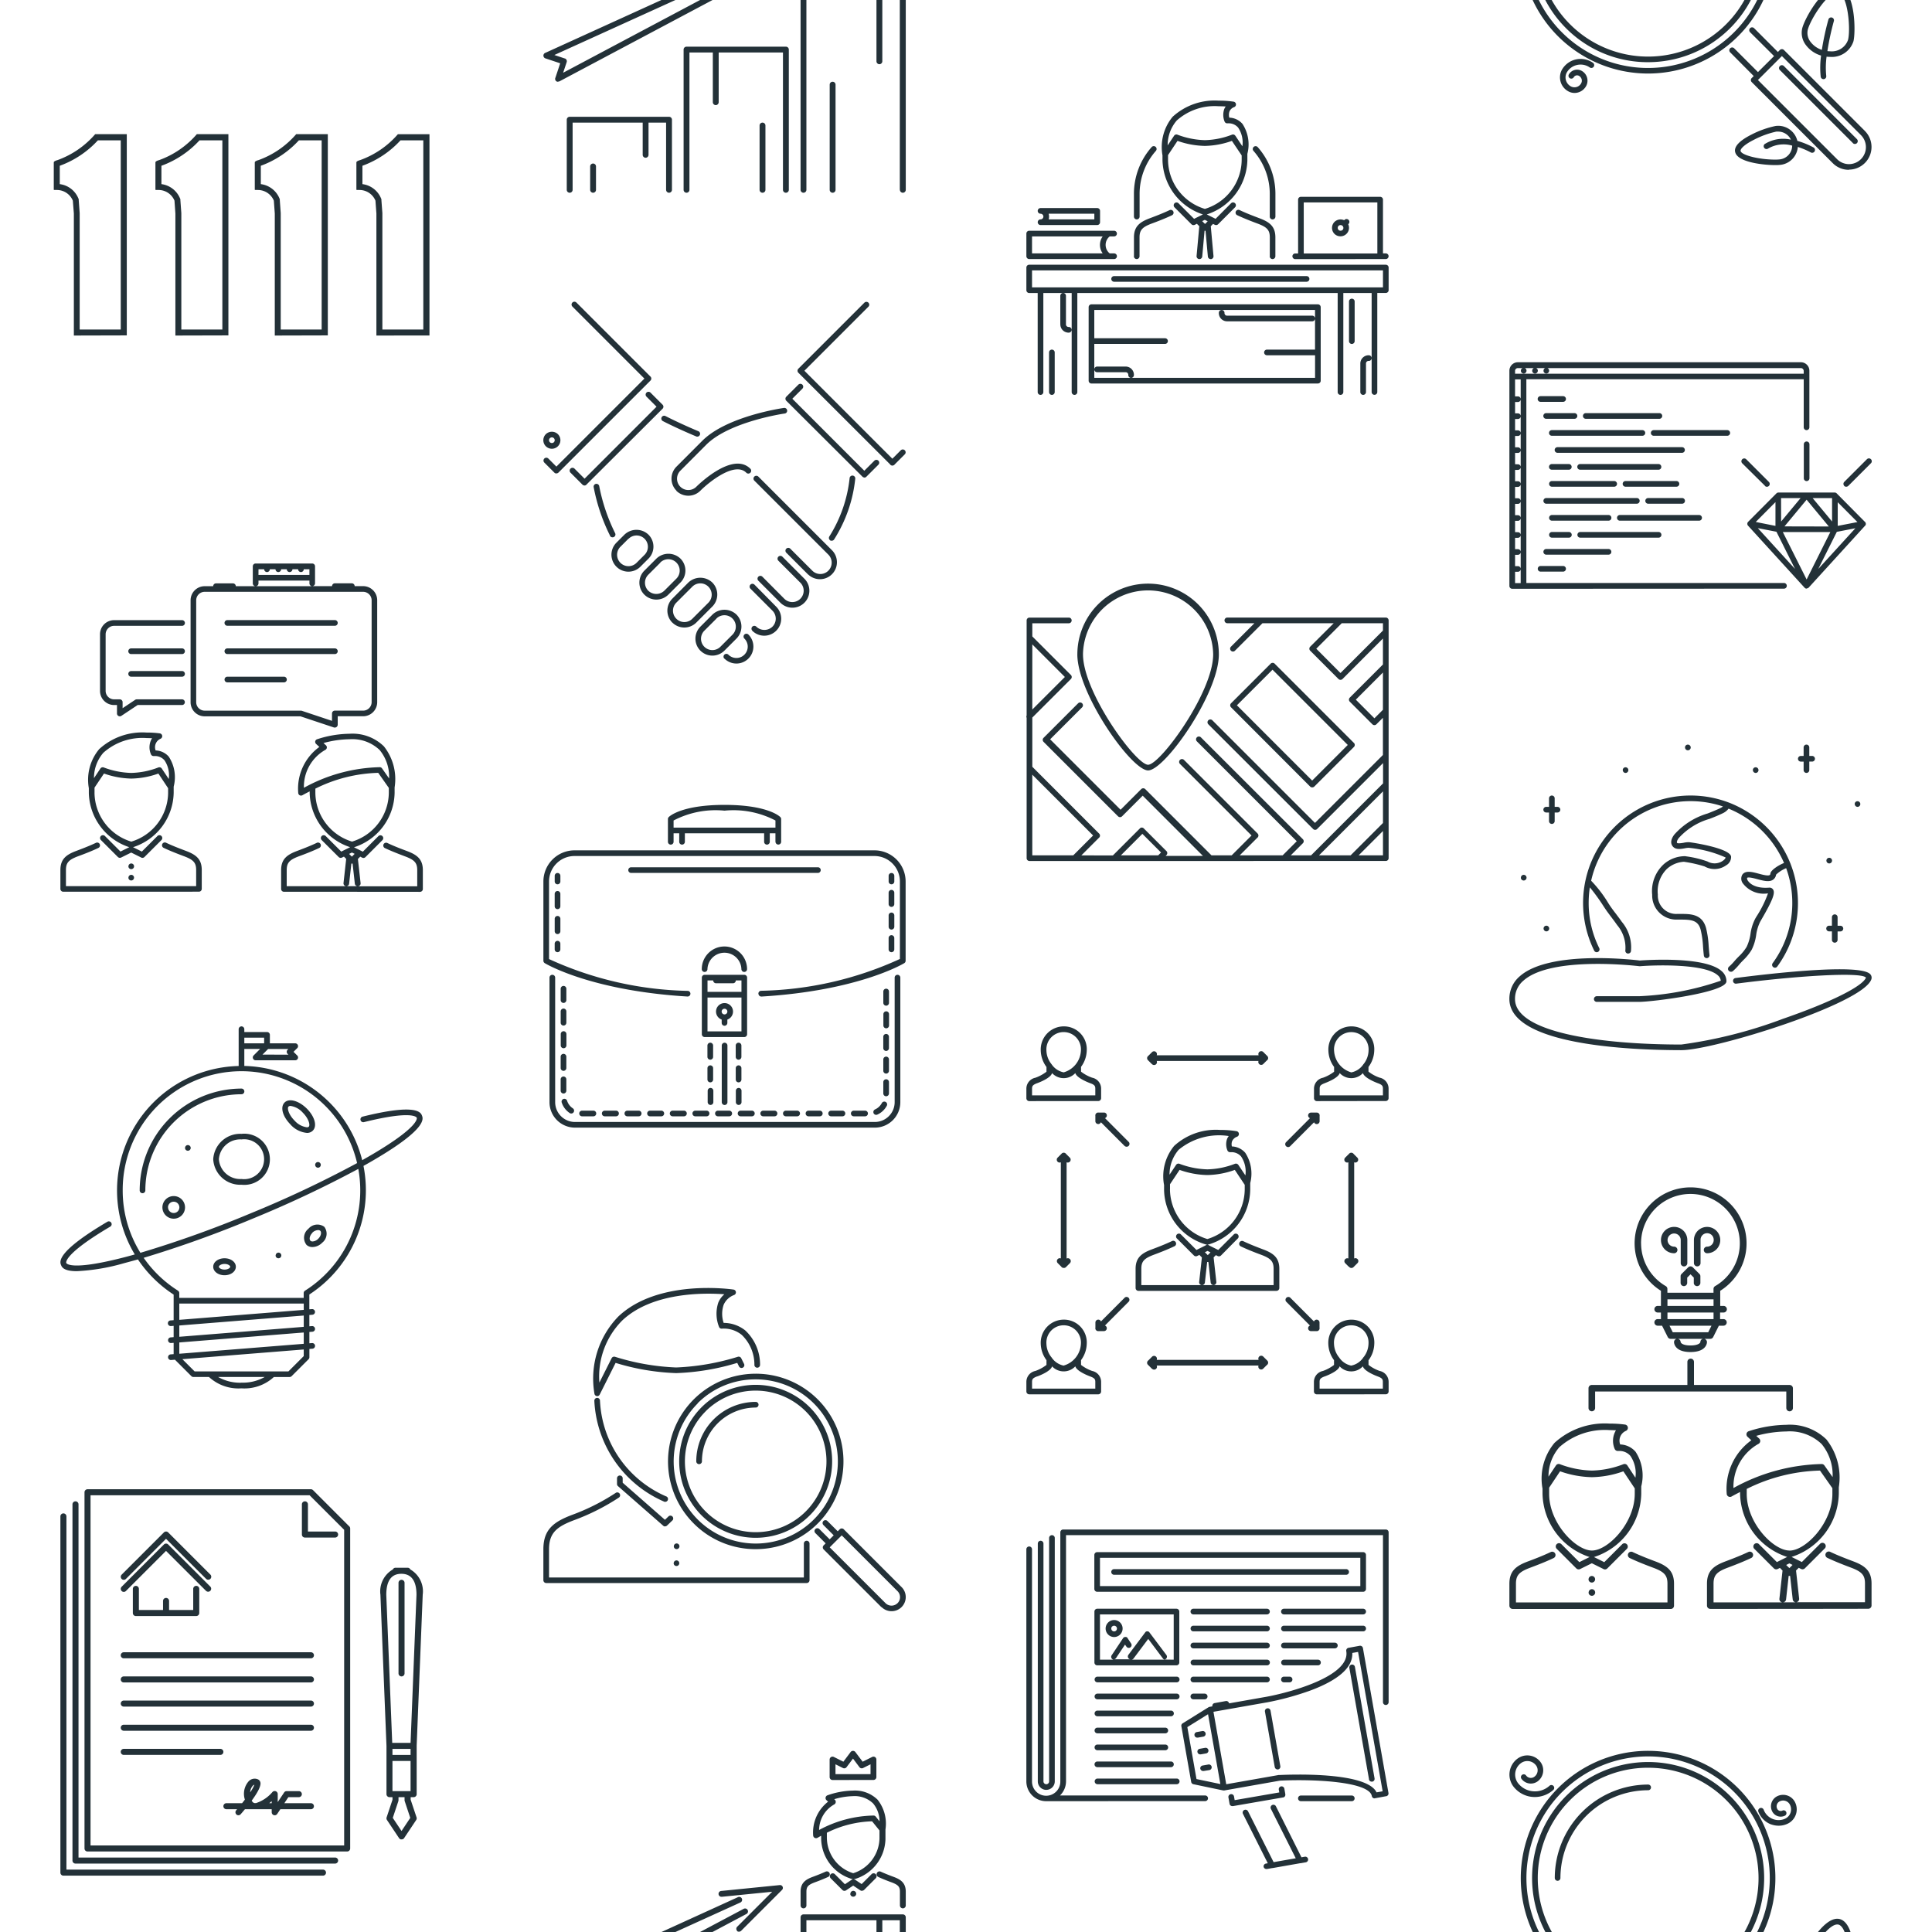 <svg xmlns="http://www.w3.org/2000/svg" xmlns:xlink="http://www.w3.org/1999/xlink" width="96" height="96" viewBox="0 0 96 96">
  <defs>
    <clipPath id="clip-path">
      <rect id="Rectangle_24480" data-name="Rectangle 24480" width="96" height="96" transform="translate(-23576 -3222)" fill="#233138"/>
    </clipPath>
  </defs>
  <g id="bg-hiring" transform="translate(23576 3222)" clip-path="url(#clip-path)">
    <path id="Union_148" data-name="Union 148" d="M42.041,114.432V104.416h-.869v3.629a.145.145,0,0,1-.291,0v-3.629H37.4v10.016a.145.145,0,0,1-.29,0V104.271a.145.145,0,0,1,.145-.146h4.937a.145.145,0,0,1,.145.146v10.161a.145.145,0,0,1-.291,0Zm-3.484,0v-5.226a.145.145,0,0,1,.291,0v5.226a.145.145,0,0,1-.291,0Zm-2.322,0v-6.823H33.041v2.468a.145.145,0,0,1-.291,0v-2.468H31.588v6.823a.145.145,0,0,1-.29,0v-6.968a.145.145,0,0,1,.145-.146H36.38a.145.145,0,0,1,.146.146v6.968a.145.145,0,0,1-.291,0Zm-1.162,0v-3.194a.145.145,0,0,1,.291,0v3.194a.145.145,0,0,1-.291,0Zm-4.645,0v-3.339h-.873v1.6a.145.145,0,0,1-.29,0v-1.6H25.783v3.339a.145.145,0,0,1-.291,0v-3.484a.146.146,0,0,1,.146-.146h4.936a.145.145,0,0,1,.145.146.147.147,0,0,1,0,.016v3.468a.145.145,0,0,1-.29,0Zm-3.773,0V113.27a.145.145,0,0,1,.29,0v1.162a.145.145,0,0,1-.29,0Zm62.548-1a1.115,1.115,0,0,1-.8-.33l-4.029-4.028a.141.141,0,0,1,0-.2l.1-.1L83.3,107.6a.14.14,0,1,1,.2-.2l1.183,1.182.8-.8L84.29,106.6a.141.141,0,1,1,.2-.2l1.182,1.182.1-.1a.141.141,0,0,1,.2,0h0l4.011,4.01.013.015,0,0a1.125,1.125,0,0,1-.794,1.921Zm0-.281h0a.845.845,0,0,0,.6-1.441l-.011-.012-.006-.006-3.912-3.913-1.194,1.194,3.93,3.93A.84.84,0,0,0,89.2,113.156Zm-5.657-.625c-.039-.268.239-.553.825-.848a4.644,4.644,0,0,1,1.183-.422A.977.977,0,0,1,86.64,112a3.956,3.956,0,0,1,.8.326.14.14,0,0,1-.066.265.132.132,0,0,1-.066-.016,3.829,3.829,0,0,0-.645-.274.976.976,0,0,1-.835.887,2.076,2.076,0,0,1-.286.015C85.049,113.207,83.624,113.083,83.546,112.532Zm2.048-.992a4.561,4.561,0,0,0-1.1.4c-.554.277-.684.481-.673.556.03.211.913.435,1.718.435a1.953,1.953,0,0,0,.247-.013.7.7,0,0,0,.6-.682,1.528,1.528,0,0,0-1.2.147.14.14,0,0,1-.172-.221,1.725,1.725,0,0,1,1.308-.223.7.7,0,0,0-.628-.4A.743.743,0,0,0,85.594,111.54Zm3.811.573-3.632-3.632a.14.14,0,1,1,.2-.2l3.632,3.632a.141.141,0,0,1,0,.2.144.144,0,0,1-.1.041A.141.141,0,0,1,89.4,112.113Zm-14.146-2.575a.791.791,0,0,1-.318-1.072,1.068,1.068,0,0,1,.677-.509,1.088,1.088,0,0,1,.87.165.141.141,0,0,1,.038.2.139.139,0,0,1-.194.038.8.8,0,0,0-.647-.124.778.778,0,0,0-.5.371.508.508,0,0,0,.2.689.379.379,0,0,0,.514-.152.274.274,0,0,0-.111-.373.184.184,0,0,0-.146-.015.188.188,0,0,0-.114.092.141.141,0,1,1-.247-.134.474.474,0,0,1,.643-.19.558.558,0,0,1,.223.755.663.663,0,0,1-.9.265Zm-50.2-.477h-.037l-.006,0h0a.146.146,0,0,1-.084-.2l.238-.714-.727-.243-.014,0h-.006a.146.146,0,0,1,.011-.27L34,103.268a.145.145,0,0,1,.121.265l-9.245,4.2.512.171.008,0a.145.145,0,0,1,.092.184l-.175.526,8.968-4.764a.145.145,0,1,1,.136.256l-9.278,4.929a.144.144,0,0,1-.078.023Zm62.743-.246a4.384,4.384,0,0,1,.018-1.055,1.448,1.448,0,0,1-.737-.5.992.992,0,0,1-.2-.85c.128-.514,1.008-2.062,1.739-2.062a.5.5,0,0,1,.122.015c.78.2.8,2.208.687,2.681a1.126,1.126,0,0,1-1.156.783h0a1.528,1.528,0,0,1-.181-.011,4.037,4.037,0,0,0-.016.959.14.14,0,0,1-.121.158l-.019,0A.141.141,0,0,1,87.8,108.815Zm.476-1.267a.851.851,0,0,0,.883-.57c.131-.523,0-2.219-.481-2.34a.218.218,0,0,0-.055-.006c-.506,0-1.345,1.359-1.466,1.848a.721.721,0,0,0,.148.613,1.154,1.154,0,0,0,.551.385,13.316,13.316,0,0,1,.327-1.51.141.141,0,0,1,.271.078,13.134,13.134,0,0,0-.322,1.494A1.28,1.28,0,0,0,88.275,107.548Zm-13.53-.746a6.326,6.326,0,1,1,4.475,1.854A6.335,6.335,0,0,1,74.745,106.8Zm.2-8.75a6.046,6.046,0,1,0,4.276-1.771A6.054,6.054,0,0,0,74.944,98.052Zm.2,8.352a5.766,5.766,0,1,1,4.077,1.688A5.73,5.73,0,0,1,75.143,106.4Zm.2-7.954a5.485,5.485,0,1,0,3.878-1.606A5.451,5.451,0,0,0,75.342,98.45Zm-41.388,6.5a.145.145,0,0,1,0-.205L35.7,103l-2.5.25h-.014a.145.145,0,0,1-.014-.29l2.893-.29a.145.145,0,0,1,.112.027l0,0h0a.144.144,0,0,1,.045.161h0v0a.145.145,0,0,1-.033.051l-2.032,2.032a.148.148,0,0,1-.1.042A.144.144,0,0,1,33.953,104.954Zm8.087-1.264v-.685c0-.244-.086-.339-.42-.464-.1-.036-.4-.147-.655-.266a.145.145,0,0,1,.121-.264c.251.115.541.222.636.258.308.115.608.267.608.736v.685a.145.145,0,1,1-.29,0Zm-4.936,0v-.685c0-.469.3-.621.608-.736.184-.068.422-.16.637-.258a.145.145,0,1,1,.122.264c-.224.1-.469.2-.657.266-.334.125-.42.22-.42.464v.685a.145.145,0,1,1-.29,0Zm2.474-.58a.144.144,0,0,1,.144-.145h0a.145.145,0,0,1,0,.29A.146.146,0,0,1,39.579,103.109Zm.574-.145h0a.147.147,0,0,1-.091-.032l-.343-.229-.355.237a.147.147,0,0,1-.073.024h-.008a.147.147,0,0,1-.1-.042l-.581-.58a.145.145,0,0,1,.205-.206l.5.5.331-.22a.144.144,0,0,1,.055-.025h0l.009,0h.011a2.13,2.13,0,0,1-1.586-2,.146.146,0,0,1,0-.017v-.146c-.112.058-.177.1-.18.1a.141.141,0,0,1-.073.02.149.149,0,0,1-.073-.019.147.147,0,0,1-.072-.126,1.936,1.936,0,0,1,.743-1.67l-.08-.074a.144.144,0,0,1-.044-.134.146.146,0,0,1,.091-.108,3.981,3.981,0,0,1,1.267-.234,1.6,1.6,0,0,1,1.225.452,1.914,1.914,0,0,1,.391,1.481s0,.006,0,.01v.453a.147.147,0,0,1,0,.017,2.13,2.13,0,0,1-1.587,2h.022l.009,0h0l.02.008h0l.009,0h0l.008,0h0l.336.224.5-.5a.146.146,0,0,1,.206.206l-.574.573a.144.144,0,0,1-.1.05h-.007Zm-1.741-2.6a1.857,1.857,0,0,0,1.307,1.724,1.859,1.859,0,0,0,1.306-1.724.147.147,0,0,1,0-.016v-.385l-.367-.454a5.366,5.366,0,0,0-2.247.567v.272A.147.147,0,0,1,38.412,100.369Zm.354-1.963.04.036a.146.146,0,0,1-.041.24,1.471,1.471,0,0,0-.74,1.263,5.9,5.9,0,0,1,2.715-.718.143.143,0,0,1,.1.054l.186.231a1.375,1.375,0,0,0-.319-.888,1.321,1.321,0,0,0-1.012-.36A3.528,3.528,0,0,0,38.766,98.406Zm35.814,3.922a4.645,4.645,0,0,1,4.64-4.64.141.141,0,0,1,0,.282,4.364,4.364,0,0,0-4.359,4.359.14.14,0,1,1-.281,0ZM.48,102.2a.149.149,0,0,1-.149-.149V84.35a.15.15,0,0,1,.3,0V101.9H13.379a.15.15,0,1,1,0,.3Zm59.639-.437a.141.141,0,0,1,.114-.163l.093-.016L59.092,99.13A.14.14,0,1,1,59.343,99l1.272,2.529,1.1-.193-1.234-2.454a.14.14,0,1,1,.25-.126L62,101.289l.174-.031a.141.141,0,0,1,.049.277l-.264.047-.023,0-1.363.24-.019,0-.27.048-.024,0A.141.141,0,0,1,60.119,101.763ZM1.08,101.6a.15.15,0,0,1-.149-.15V83.75a.15.15,0,1,1,.3,0V101.3h12.75a.15.15,0,0,1,0,.3Zm13.5-.6H1.679a.15.15,0,0,1-.15-.15V83.15a.151.151,0,0,1,.15-.15h11.1a.15.15,0,0,1,.106.044L14.67,84.83a.15.15,0,0,1,.06.12v15.9a.149.149,0,0,1-.15.149Zm-.149-.3V85.015L12.715,83.3H1.829v17.4Zm2.85-.3h-.022a.152.152,0,0,1-.1-.065l-.6-.9a.149.149,0,0,1-.018-.131l.292-.877V98.3h-.149a.149.149,0,0,1-.15-.15V95.756l-.3-7.478a.152.152,0,0,1,0-.028,1.258,1.258,0,0,1,.615-1.264.149.149,0,0,1,.135-.086h.6a.151.151,0,0,1,.136.086,1.255,1.255,0,0,1,.614,1.257s0,.009,0,.013l-.3,7.478a.147.147,0,0,1,0,.033v.567a.15.15,0,0,1,0,.016.153.153,0,0,1,0,.016v1.767a.151.151,0,0,1-.149.167h-.15v.126l.293.877a.149.149,0,0,1-.017.131l-.6.9a.149.149,0,0,1-.082.06h0l-.009,0h-.034Zm-.15-1.95a.17.17,0,0,1-.007.048l-.277.831.435.652.434-.652-.276-.831a.144.144,0,0,1-.008-.048V98.3h-.3Zm.6-.449V96.5h-.9V98h.9Zm0-1.8v-.3h-.9v.3Zm0-.6.294-7.355c0-.693-.254-1.045-.751-1.045s-.744.345-.75,1.026a.16.16,0,0,1,0,.018l.295,7.356Zm67.613,4.056a1.082,1.082,0,0,1-.634-.617.141.141,0,1,1,.259-.109.791.791,0,0,0,.47.461.781.781,0,0,0,.619-.035.509.509,0,0,0,.21-.688.379.379,0,0,0-.513-.157.275.275,0,0,0-.113.373.194.194,0,0,0,.114.094.191.191,0,0,0,.146-.014.141.141,0,0,1,.132.248.473.473,0,0,1-.641-.2.557.557,0,0,1,.23-.752.661.661,0,0,1,.893.274.789.789,0,0,1-.327,1.068,1.021,1.021,0,0,1-.478.115A1.086,1.086,0,0,1,85.349,99.656ZM9.081,99.163a.15.15,0,0,1-.014-.212l.044-.051H8.58a.15.15,0,0,1,0-.3h.779c.048-.06.094-.119.139-.178a.937.937,0,0,1,.189-.912.408.408,0,0,1,.448-.1.219.219,0,0,1,.134.157c.045.185-.168.547-.432.905.057.107.121.119.144.123l.02,0h.049a1.794,1.794,0,0,0,.813-.545.151.151,0,0,1,.167-.045.148.148,0,0,1,.1.14v.4l.325-.488A.151.151,0,0,1,11.579,98h.6a.15.15,0,0,1,0,.3h-.52l-.2.3h1.32a.15.15,0,1,1,0,.3H11.26l-.155.233a.15.15,0,0,1-.125.067.143.143,0,0,1-.043-.006.151.151,0,0,1-.106-.144V98.9H9.5c-.074.09-.146.174-.211.248a.149.149,0,0,1-.212.014ZM10.83,98.6v-.1c-.037.032-.078.065-.12.1Zm-.935-.873a.532.532,0,0,0-.134.331,1.716,1.716,0,0,0,.209-.374A.152.152,0,0,0,9.895,97.727Zm48.532.908-.055-.311a.141.141,0,1,1,.277-.049l.031.173,2.217-.383-.024-.137a.14.14,0,0,1,.276-.049l.047.266,0,.013a.141.141,0,0,1-.068.145h0l0,0h0l0,0h0a.14.14,0,0,1-.033.01h-.008l-2.487.431-.024,0A.141.141,0,0,1,58.426,98.635ZM61.97,98.5a.14.14,0,1,1,0-.281H64.5a.14.14,0,1,1,0,.281Zm-12.656,0a.985.985,0,0,1-.985-.984V85.984a.14.14,0,0,1,.281,0V97.516a.7.7,0,0,0,1.407.02.141.141,0,0,1,0-.02V85.141A.141.141,0,0,1,50.158,85H66.19a.14.14,0,0,1,.14.141v8.438a.14.14,0,1,1-.281,0v-8.3H50.3V97.5a.144.144,0,0,1,0,.016.98.98,0,0,1-.3.7h7.214a.14.14,0,1,1,0,.281Zm16.319-.139h0a.14.14,0,0,1-.138-.116c-.127-.716-2.862-.85-4.566-.766l-2.764.488-.024,0h0l-.029,0-1.482-.31a.14.14,0,0,1-.11-.113l-.489-2.77a.139.139,0,0,1,.065-.143l1.287-.8a.143.143,0,0,1,.057-.02l.131-.023h0a.141.141,0,0,1,.114-.163l.554-.1a.141.141,0,0,1,.163.114h0l1.795-.317H60.2c1.194-.211,4.245-1.031,4.025-2.281a.141.141,0,0,1,.113-.163h.007l.548-.1a.14.14,0,0,1,.1.022.139.139,0,0,1,.06.091l1.269,7.2a.14.14,0,0,1-.113.163l-.012,0-.542.1-.025,0Zm.1-.3.3-.053-1.221-6.924-.287.05c.032.707-.661,1.332-2.063,1.86a14.169,14.169,0,0,1-2.195.6l-.009,0-2.632.464.635,3.6,2.613-.46A.143.143,0,0,1,60.9,97.2c.123-.006.5-.022.983-.022C63.2,97.177,65.37,97.3,65.729,98.061Zm-9.405-3.242.455,2.581,1.186.248-.612-3.469Zm17.121,3.467a1.341,1.341,0,0,1-.928-.528.987.987,0,0,1,.221-1.378.817.817,0,0,1,1.142.185.685.685,0,0,1-.153.952.576.576,0,0,1-.8-.129.141.141,0,0,1,.228-.166.292.292,0,0,0,.409.066.4.4,0,0,0,.091-.56.538.538,0,0,0-.75-.121.705.705,0,0,0-.158.985,1.058,1.058,0,0,0,.732.413,1.077,1.077,0,0,0,.849-.279.141.141,0,0,1,.185.212,1.386,1.386,0,0,1-.915.355A1.4,1.4,0,0,1,73.445,98.285Zm-24.13-.348h0a.422.422,0,0,1-.421-.421.144.144,0,0,1,0-.016V85.7a.14.14,0,1,1,.281,0V97.516s0,.007,0,.011a.141.141,0,0,0,.14.13h0a.141.141,0,0,0,.141-.13s0-.007,0-.011V85.422a.14.14,0,0,1,.281,0V97.5a.144.144,0,0,1,0,.016.422.422,0,0,1-.422.421Zm2.546-.281a.141.141,0,0,1,0-.282H55.8a.141.141,0,1,1,0,.282Zm13.491-.242-.977-5.539a.14.14,0,0,1,.276-.049l.976,5.539a.14.14,0,0,1-.113.163l-.025,0A.141.141,0,0,1,65.351,97.414ZM38.7,97.448a.145.145,0,0,1-.146-.145v-.871a.145.145,0,0,1,.211-.13l.472.236.362-.483a.149.149,0,0,1,.232,0l.364.483.472-.236a.144.144,0,0,1,.141.005.146.146,0,0,1,.069.124V97.3a.145.145,0,0,1-.145.145Zm.145-.291h1.741v-.49l-.37.185a.147.147,0,0,1-.182-.043l-.319-.426-.319.426a.145.145,0,0,1-.181.043l-.371-.185Zm18.127-.266a.141.141,0,0,1,.114-.163l.277-.049a.141.141,0,1,1,.049.277L57.137,97l-.024,0A.14.14,0,0,1,56.975,96.891Zm3.7-.081-.489-2.77a.141.141,0,0,1,.277-.049l.489,2.769a.141.141,0,0,1-.114.163l-.024,0A.142.142,0,0,1,60.674,96.81Zm-8.815,0a.141.141,0,0,1,0-.282h3.657a.141.141,0,0,1,0,.282ZM3.48,96.2a.15.15,0,0,1,0-.3h4.8a.15.15,0,0,1,0,.3Zm53.35-.14a.141.141,0,0,1,.114-.163l.276-.049a.141.141,0,0,1,.05.277l-.277.049-.025,0A.141.141,0,0,1,56.831,96.061Zm-4.971-.092a.141.141,0,0,1,0-.282h3.375a.141.141,0,1,1,0,.282Zm4.824-.74a.141.141,0,0,1,.114-.163l.276-.049a.142.142,0,0,1,.163.114.14.14,0,0,1-.113.163l-.277.049-.024,0A.14.14,0,0,1,56.684,95.229Zm-4.824-.1a.14.14,0,1,1,0-.281h3.375a.14.14,0,1,1,0,.281ZM3.48,95a.15.15,0,0,1,0-.3h9.3a.15.15,0,0,1,0,.3Zm48.38-.719a.141.141,0,0,1,0-.282h3.657a.141.141,0,0,1,0,.282ZM3.48,93.8a.15.15,0,0,1,0-.3h9.3a.15.15,0,0,1,0,.3Zm53.147-.362a.141.141,0,0,1,0-.282h.563a.141.141,0,0,1,0,.282Zm-4.767,0a.141.141,0,0,1,0-.282H55.8a.141.141,0,1,1,0,.282ZM3.48,92.6a.15.15,0,0,1,0-.3h9.3a.15.15,0,0,1,0,.3Zm57.648-.006a.141.141,0,0,1,0-.282h.281a.141.141,0,1,1,0,.282Zm-4.5,0a.141.141,0,0,1,0-.282h3.657a.141.141,0,0,1,0,.282Zm-4.767,0a.141.141,0,0,1,0-.282H55.8a.141.141,0,1,1,0,.282ZM17.132,92.15v-4.5a.15.15,0,1,1,.3,0v4.5a.15.15,0,0,1-.3,0Zm44-.4a.141.141,0,0,1,0-.282h1.688a.141.141,0,0,1,0,.282Zm-4.5,0a.141.141,0,0,1,0-.282h3.657a.141.141,0,0,1,0,.282Zm-4.781,0a.141.141,0,0,1-.14-.14V89.078a.141.141,0,0,1,.14-.141h3.938a.141.141,0,0,1,.14.141v2.531a.14.14,0,0,1-.14.14Zm3.8-.281v-2.25H51.987v2.25h.7a.145.145,0,0,1-.078-.023.141.141,0,0,1-.039-.2l.556-.834a.141.141,0,0,1,.045-.049.139.139,0,0,1,.1-.022h.015l.021.007h0l.005,0,0,0,0,0,.013.008h0l0,0,0,0,0,0a.139.139,0,0,1,.026.031l.184.277a.141.141,0,0,1-.117.219.141.141,0,0,1-.117-.063l-.07-.1-.445.667a.143.143,0,0,1-.117.063h.844a.14.14,0,0,1-.112-.225l.841-1.122.008-.01h0l.006-.006h0l.006-.006,0,0,0,0,0,0h0l0,0,0,0h0a.14.14,0,0,1,.068-.022h.016a.14.14,0,0,1,.068.022h0l0,0,0,0h0a.138.138,0,0,1,.033.035l.839,1.118a.142.142,0,0,1-.029.2.14.14,0,0,1-.084.028Zm-.422,0a.142.142,0,0,1-.113-.057l-.731-.975-.731.975a.141.141,0,0,1-.112.057ZM3.48,91.4a.15.15,0,0,1,0-.3h9.3a.15.15,0,0,1,0,.3Zm57.648-.494a.141.141,0,0,1,0-.282h2.531a.141.141,0,1,1,0,.282Zm-4.5,0a.141.141,0,0,1,0-.282h3.657a.141.141,0,0,1,0,.282Zm-4.36-.985a.422.422,0,1,1,.421.422A.423.423,0,0,1,52.268,89.922Zm.281,0a.141.141,0,1,0,.14-.14A.141.141,0,0,0,52.548,89.922Zm8.58.14a.14.14,0,1,1,0-.281h3.937a.14.14,0,1,1,0,.281Zm-4.5,0a.14.14,0,1,1,0-.281h3.657a.14.14,0,1,1,0,.281ZM5.579,89.3H4.08a.149.149,0,0,1-.149-.149v-1.2a.15.15,0,0,1,.3,0V89h1.2v-.45a.15.15,0,1,1,.3,0V89h1.2V87.95a.15.15,0,0,1,.3,0v1.2a.149.149,0,0,1-.149.149Zm55.549-.081a.141.141,0,0,1,0-.282h3.937a.141.141,0,0,1,0,.282Zm-4.5,0a.141.141,0,0,1,0-.282h3.657a.141.141,0,0,1,0,.282Zm-15.5-.358-2.872-2.872a.141.141,0,0,1,0-.2l.1-.1-.512-.511a.141.141,0,0,1,.2-.2l.512.511.2-.2-.511-.511a.141.141,0,0,1,.2-.2l.511.511.1-.1a.141.141,0,0,1,.2,0l2.863,2.863.01.009a.7.7,0,0,1,0,.994h0a.705.705,0,0,1-.994,0Zm.8-.2h0a.421.421,0,0,0,.007-.589l-.007-.007-2.773-2.773-.089.088-.01.011-.01.008-.381.38-.007.008-.008.008-.092.092,2.773,2.773A.423.423,0,0,0,41.925,88.662Zm44.314.284H82.313a.163.163,0,0,1-.164-.164v-1.09c0-.638.338-.89.924-1.109.335-.125.767-.292,1.132-.466a.164.164,0,0,1,.141.3c-.377.18-.817.35-1.158.478-.56.209-.713.381-.713.8v.927h3.418a.164.164,0,0,1-.145-.181l.155-1.4-.107-.108a.164.164,0,0,1-.021-.025l-.113.056a.165.165,0,0,1-.189-.031l-.982-.982a.164.164,0,0,1,.231-.231l.9.9.512-.255a3.385,3.385,0,0,1-2.34-3.142v-.085c-.259.13-.413.218-.419.222a.166.166,0,0,1-.082.022.163.163,0,0,1-.164-.164,2.976,2.976,0,0,1,1.223-2.65l-.189-.175a.166.166,0,0,1-.05-.153.164.164,0,0,1,.105-.121,6.2,6.2,0,0,1,1.875-.32,2.6,2.6,0,0,1,1.991.728A3.052,3.052,0,0,1,88.7,82.9v.32a3.38,3.38,0,0,1-2.348,3.143l.511.254.9-.9a.164.164,0,1,1,.232.231l-.982.982a.165.165,0,0,1-.189.031l-.12-.059a.164.164,0,0,1-.023.029l-.107.107.154,1.395a.163.163,0,0,1-.144.181H90v-.926c0-.421-.153-.593-.712-.8-.342-.128-.782-.3-1.159-.479a.164.164,0,1,1,.141-.3c.365.175.8.342,1.132.467.586.219.924.471.924,1.109v1.09a.163.163,0,0,1-.163.164Zm-.017-.327h.329a.164.164,0,0,1-.145-.145l-.13-1.168a.162.162,0,0,1-.035,0h0a.164.164,0,0,1-.036,0l-.129,1.168a.164.164,0,0,1-.163.146Zm.018-1.7.046-.046,0,0,.112-.112-.156-.077-.162.08Zm.009-.87c.8,0,2.128-1.366,2.128-2.822a.164.164,0,0,1,0-.017v-.262l-.615-.875a8.585,8.585,0,0,0-3.641.912v.243C84.122,84.678,85.449,86.045,86.249,86.045Zm-1.653-5.7.145.134a.162.162,0,0,1,.049.148.165.165,0,0,1-.1.123,2.434,2.434,0,0,0-1.228,2.186,9.448,9.448,0,0,1,4.394-1.192.166.166,0,0,1,.124.069l.408.58a2.414,2.414,0,0,0-.546-1.643,2.287,2.287,0,0,0-1.751-.624A5.856,5.856,0,0,0,84.6,80.346Zm-8.174,8.6H72.494a.163.163,0,0,1-.163-.164v-1.09c0-.638.338-.89.924-1.109.2-.073.716-.267,1.132-.466a.164.164,0,0,1,.141.3c-.384.184-.846.361-1.159.478-.559.209-.712.381-.712.8v.927h7.528v-.926c0-.421-.153-.593-.712-.8-.313-.117-.775-.294-1.159-.479a.163.163,0,0,1,.14-.3c.373.178.825.352,1.133.467.586.219.924.471.924,1.109v1.09a.163.163,0,0,1-.164.164Zm-.156-.818a.162.162,0,0,1,.161-.164h0a.164.164,0,1,1-.165.164ZM7.574,88.056,5.58,86.063,3.587,88.056a.15.15,0,0,1-.106.044.15.15,0,0,1-.106-.256l2.1-2.1a.15.15,0,0,1,.212,0l2.1,2.1a.15.15,0,0,1-.212.211Zm44.273.038a.141.141,0,0,1-.14-.141V86.265a.141.141,0,0,1,.14-.14H65.065a.141.141,0,0,1,.14.14v1.688a.141.141,0,0,1-.14.141Zm.14-.282H64.924V86.406H51.987ZM24.471,87.66a.141.141,0,0,1-.141-.14V85.984c0-.989.511-1.368,1.454-1.721a10.515,10.515,0,0,0,2.131-1.076.141.141,0,1,1,.167.227,10.9,10.9,0,0,1-2.2,1.113c-.861.321-1.271.622-1.271,1.457v1.4H37.273V85.7a.141.141,0,1,1,.282,0V87.52a.141.141,0,0,1-.141.14Zm51.795-.187a.162.162,0,0,1,.161-.164h0a.164.164,0,1,1-.165.164ZM7.574,87.456,5.58,85.462,3.587,87.456a.15.15,0,0,1-.106.044.15.15,0,0,1-.106-.256l2.1-2.1a.15.15,0,0,1,.212,0l2.1,2.1a.15.15,0,0,1-.212.212Zm45.115-.206a.14.14,0,1,1,0-.281H64.22a.14.14,0,1,1,0,.281Zm24.319-.285-.581-.288-.581.288a.165.165,0,0,1-.189-.031l-.982-.982a.164.164,0,0,1,.232-.231l.9.9.509-.253,0,0a3.386,3.386,0,0,1-2.339-3.142v-.272a.162.162,0,0,1-.011-.045,2.771,2.771,0,0,1,.606-2.213,3.7,3.7,0,0,1,2.743-.958,5.531,5.531,0,0,1,.766.049.164.164,0,0,1,.038.313.529.529,0,0,0-.282.674,1.053,1.053,0,0,1,.76.359,2.157,2.157,0,0,1,.286,1.724.166.166,0,0,1,0,.037v.332a3.379,3.379,0,0,1-2.349,3.143l.511.254.9-.9a.164.164,0,0,1,.231.231l-.981.982a.165.165,0,0,1-.189.031Zm-.576-.92c.8,0,2.128-1.366,2.128-2.822v-.265l-.566-.849a4.837,4.837,0,0,1-1.563.291,5.01,5.01,0,0,1-1.582-.292l-.543.814v.3C74.3,84.678,75.632,86.045,76.432,86.045Zm1.761-4.226.4.606a1.544,1.544,0,0,0-.249-1.082.716.716,0,0,0-.55-.246c-.031,0-.052,0-.057,0a.165.165,0,0,1-.174-.1,1.015,1.015,0,0,1,.063-.928c-.093,0-.2-.008-.315-.008a3.392,3.392,0,0,0-2.5.851,2.216,2.216,0,0,0-.538,1.462l.372-.557a.162.162,0,0,1,.2-.06,4.811,4.811,0,0,0,1.584.315,4.587,4.587,0,0,0,1.563-.315.176.176,0,0,1,.064-.013A.163.163,0,0,1,78.193,81.818ZM30.806,86.675a.139.139,0,0,1,.139-.14h0a.14.14,0,1,1-.142.14ZM31.8,84.7a4.359,4.359,0,1,1,3.083,1.277A4.33,4.33,0,0,1,31.8,84.7Zm.2-5.966a4.079,4.079,0,1,0,2.885-1.194A4.054,4.054,0,0,0,31.993,78.729Zm-1.187,7.1a.139.139,0,0,1,.139-.141h0a.141.141,0,1,1-.142.141ZM32.193,84.3a3.8,3.8,0,1,1,2.685,1.112A3.8,3.8,0,0,1,32.193,84.3Zm.2-5.171a3.517,3.517,0,1,0,2.486-1.03A3.52,3.52,0,0,0,32.392,79.127ZM12.48,85.4a.149.149,0,0,1-.149-.15v-1.5a.15.15,0,1,1,.3,0V85.1h1.35a.15.15,0,1,1,0,.3Zm17.9-.553h-.026a.136.136,0,0,1-.074-.039l-2.234-1.955a.14.14,0,0,1-.057-.113v-.282a.141.141,0,0,1,.282,0v.218l2.1,1.842.189-.181a.141.141,0,0,1,.194.2l-.281.269-.008.007,0,0h0a.138.138,0,0,1-.06.028h-.026Zm-.041-1.228A5.763,5.763,0,0,1,26.862,78.6a.14.14,0,1,1,.281,0,5.451,5.451,0,0,0,3.277,4.75.14.14,0,0,1-.042.275A.138.138,0,0,1,30.335,83.62Zm1.588-2.007a2.957,2.957,0,0,1,2.954-2.953.14.14,0,1,1,0,.281,2.675,2.675,0,0,0-2.672,2.672.141.141,0,0,1-.282,0Zm54.163-2.65v-.818h-9.5v.818a.164.164,0,1,1-.328,0v-.982a.163.163,0,0,1,.164-.163h4.749V76.673a.164.164,0,0,1,.328,0v1.146h4.752a.164.164,0,0,1,.164.163v.982a.164.164,0,0,1-.328,0Zm-59.11-.593a.141.141,0,0,1-.114-.125,4.431,4.431,0,0,1,1.187-3.826c1.967-1.868,5.571-1.363,5.723-1.34a.14.14,0,0,1,.12.121.142.142,0,0,1-.086.148.908.908,0,0,0-.522.487,1.4,1.4,0,0,0,0,.9,1.726,1.726,0,0,1,1.077.377,2.32,2.32,0,0,1,.732,1.706.141.141,0,0,1-.281.019,2.051,2.051,0,0,0-.63-1.507,1.421,1.421,0,0,0-.98-.31.136.136,0,0,1-.147-.086,1.762,1.762,0,0,1-.036-1.21,1.1,1.1,0,0,1,.3-.412c-1-.075-3.587-.108-5.079,1.308A3.944,3.944,0,0,0,27.113,77.7l.608-1.211a.142.142,0,0,1,.169-.071,11.663,11.663,0,0,0,3.038.531,11.966,11.966,0,0,0,3.064-.531.141.141,0,0,1,.169.071l.14.281a.139.139,0,0,1-.062.188.141.141,0,0,1-.189-.062l-.087-.175a11.768,11.768,0,0,1-3.035.508,11.524,11.524,0,0,1-3.009-.508l-.79,1.574a.139.139,0,0,1-.125.078Zm35.781-.085a.143.143,0,0,1-.143-.143v-.472a.553.553,0,0,1,.445-.546,1.964,1.964,0,0,0,.554-.3v-.236a1.425,1.425,0,0,1-.284-.813,1.147,1.147,0,0,1,1.142-1.2,1.135,1.135,0,0,1,1.143,1.2,1.427,1.427,0,0,1-.287.817v.23a1.935,1.935,0,0,0,.553.3.553.553,0,0,1,.446.546v.472a.143.143,0,0,1-.143.143Zm.4-.894c-.225.085-.261.14-.261.279V78h3.143v-.329c0-.139-.035-.194-.26-.279-.117-.043-.667-.261-.733-.5a.788.788,0,0,1-1.155,0C63.835,77.122,63.324,77.331,63.161,77.392Zm1.312-.535a.934.934,0,0,0,.586-.384.143.143,0,0,1,.032-.041,1.119,1.119,0,0,0,.239-.659.859.859,0,1,0-1.714,0,1.124,1.124,0,0,0,.247.67l.013.017A.946.946,0,0,0,64.473,76.857Zm-16,1.428a.143.143,0,0,1-.143-.143v-.472a.553.553,0,0,1,.446-.546,1.973,1.973,0,0,0,.553-.3v-.235a1.426,1.426,0,0,1-.285-.815,1.148,1.148,0,0,1,1.143-1.2,1.135,1.135,0,0,1,1.143,1.2,1.424,1.424,0,0,1-.284.812v.238a1.989,1.989,0,0,0,.552.3.553.553,0,0,1,.446.546v.472a.143.143,0,0,1-.143.143Zm.4-.894c-.225.085-.261.141-.261.279V78h3.143v-.329c0-.139-.036-.194-.26-.279-.117-.043-.669-.262-.733-.5a.789.789,0,0,1-1.155,0C49.548,77.123,49.039,77.331,48.876,77.392Zm1.31-.535a1.181,1.181,0,0,0,.857-1.084.859.859,0,1,0-1.714,0,1.122,1.122,0,0,0,.244.665.143.143,0,0,1,.022.028A.941.941,0,0,0,50.187,76.857Zm-42.468.568H6.941a.141.141,0,0,1-.1-.041l-.818-.818-.2.016H5.817a.141.141,0,0,1-.011-.281l.152-.012v-.561l-.13.01H5.817a.141.141,0,0,1-.011-.281l.152-.012v-.561l-.13.01H5.817a.14.14,0,0,1-.011-.28l.152-.012v-.95a.141.141,0,0,1,0-.022v-.3A6.218,6.218,0,0,1,4.184,71.58q-.363.1-.7.19a10.137,10.137,0,0,1-2.336.394c-.659,0-.744-.206-.783-.3-.066-.158-.265-.64,2.291-2.15a.141.141,0,1,1,.143.242C.478,71.328.616,71.741.622,71.757s.2.4,2.79-.259q.3-.076.615-.165a6.184,6.184,0,0,1,5.162-9.364V60.141a.14.14,0,0,1,.281,0v.14H10.6a.141.141,0,0,1,.14.14v.421H12a.141.141,0,0,1,.083.254l-.168.168.168.168a.14.14,0,0,1-.083.253H10.033a.137.137,0,0,1-.1-.041.14.14,0,0,1,0-.2l.322-.322H9.47v.844a6.194,6.194,0,0,1,5.858,4.683q.288-.162.554-.319c2.3-1.363,2.163-1.773,2.156-1.79s-.192-.387-2.632.22a.141.141,0,0,1-.068-.273c2.7-.672,2.9-.208,2.959-.055s.264.636-2.273,2.138q-.3.179-.633.364a6.18,6.18,0,0,1-2.69,6.389v.288a.143.143,0,0,1,0,.016v.432l.13-.01a.14.14,0,1,1,.023.28l-.152.012v.562l.13-.01a.14.14,0,1,1,.023.28l-.152.012v.562l.13-.01a.14.14,0,1,1,.023.28l-.152.012v.41a.14.14,0,0,1-.041.1l-.843.843a.142.142,0,0,1-.1.041h-.782a2.159,2.159,0,0,1-1.609.563A2.161,2.161,0,0,1,7.718,77.425Zm1.61.281a2.2,2.2,0,0,0,1.158-.281H8.169A2.2,2.2,0,0,0,9.328,77.706ZM7,77.144h4.662l.76-.76v-.329l-6.03.482Zm-.76-.877,6.183-.494v-.562l-6.183.495Zm0-.843,6.183-.494v-.562l-6.183.495Zm0-.842,6.183-.495v-.315H6.239Zm-.067-1.449a.14.14,0,0,1,.065.119v.24H12.42v-.24a.139.139,0,0,1,.066-.119,5.9,5.9,0,0,0,2.648-6.051,55.625,55.625,0,0,1-5.226,2.463A55.689,55.689,0,0,1,4.469,71.5,5.94,5.94,0,0,0,6.172,73.131ZM3.427,68.151a5.87,5.87,0,0,0,.88,3.1A54.813,54.813,0,0,0,9.8,69.283a54.873,54.873,0,0,0,5.274-2.49A5.9,5.9,0,0,0,3.427,68.151Zm8.233-6.746-.041-.041a.141.141,0,0,1,0-.2l.04-.041H10.653l-.281.281Zm-1.205-.562v-.281H9.47v.281ZM54.576,77.021l-.191-.192a.143.143,0,0,1,.007-.232l.182-.183a.143.143,0,0,1,.232.158h5.065a.143.143,0,0,1,.229-.165l.2.2a.144.144,0,0,1-.025.225l-.178.177a.143.143,0,0,1-.2,0,.143.143,0,0,1-.031-.156H54.806a.143.143,0,0,1-.028.162.143.143,0,0,1-.2,0Zm25.936-1.33a.163.163,0,0,1,.327-.008c.01.06.124.172.491.172s.483-.113.491-.173a.158.158,0,0,1,.124-.155h-1.6a.164.164,0,0,1-.146-.09l-.282-.564H79.7a.164.164,0,0,1,0-.328h.161v-.327H79.7a.164.164,0,0,1,0-.328h.161v-.751a2.781,2.781,0,1,1,2.946,0v.751h.166a.164.164,0,1,1,0,.328H82.8v.327h.166a.164.164,0,1,1,0,.328H82.74l-.282.564a.165.165,0,0,1-.147.09h-.289a.169.169,0,0,1,.126.164c0,.02-.009.491-.818.491S80.512,75.711,80.512,75.691Zm-.063-.491h1.761l.163-.327H80.286Zm2.026-.654v-.327H80.185v.327Zm0-.654v-.328H80.185v.328Zm-3.6-3.109A2.464,2.464,0,0,0,80.1,72.905a.163.163,0,0,1,.082.141v.19h2.291v-.19a.163.163,0,0,1,.082-.141,2.454,2.454,0,1,0-3.682-2.124ZM62.758,75.143H62.47a.143.143,0,0,1-.047-.277l-1.189-1.193a.143.143,0,0,1,.2-.2l1.187,1.19a.143.143,0,0,1,.276.053v.256a.142.142,0,0,1-.04.131.141.141,0,0,1-.1.041Zm-10.859,0h0a.142.142,0,0,1-.139-.172v-.256a.143.143,0,0,1,.276-.053l1.187-1.19a.143.143,0,0,1,.2.2l-1.189,1.193a.143.143,0,0,1-.047.277Zm8.858-2H53.9A.143.143,0,0,1,53.757,73v-.952c0-.557.3-.777.807-.967.268-.1.661-.251.989-.407a.143.143,0,1,1,.122.257c-.337.161-.739.315-1.012.417-.488.183-.621.333-.621.7v.809h6.573v-.809c0-.367-.134-.517-.622-.7-.272-.1-.672-.255-1.012-.418a.143.143,0,0,1,.123-.258c.329.158.722.309.988.409.511.191.807.41.807.967V73a.143.143,0,0,1-.143.142Zm20.737-.4v-.26l-.163-.163-.165.165v.258a.164.164,0,1,1-.328,0v-.327a.163.163,0,0,1,.062-.128l.315-.315a.164.164,0,0,1,.231,0h0l.327.327a.163.163,0,0,1,.048.124v.319a.164.164,0,1,1-.328,0Zm-24.007-.016-.113-1.019a.148.148,0,0,1-.031,0,.141.141,0,0,1-.03,0L57.2,72.729a.143.143,0,0,1-.142.127h-.016a.143.143,0,0,1-.126-.158l.135-1.216-.1-.1a.144.144,0,0,1-.022-.028l-.111.055a.141.141,0,0,1-.165-.027l-.857-.857a.143.143,0,0,1,.2-.2l.785.785.446-.222a.144.144,0,0,1,.088-.033h0a2.881,2.881,0,0,1-2.143-2.749h0V67.87a.144.144,0,0,1-.01-.039,2.373,2.373,0,0,1,.512-1.893,3.068,3.068,0,0,1,2.274-.793,5.075,5.075,0,0,1,.825.063.142.142,0,0,1,.117.125.144.144,0,0,1-.087.148.424.424,0,0,0-.25.223.447.447,0,0,0-.011.262.92.92,0,0,1,.662.313,1.884,1.884,0,0,1,.249,1.508.144.144,0,0,1,0,.03v.29h0a2.886,2.886,0,0,1-2.135,2.749h0a.145.145,0,0,1,.1.033l.446.222.785-.785a.143.143,0,0,1,.2.2L58,71.385a.144.144,0,0,1-.1.042.148.148,0,0,1-.064-.015l-.092-.046a.144.144,0,0,1-.016.019l-.094.094.135,1.217a.143.143,0,0,1-.126.158H57.63A.143.143,0,0,1,57.488,72.729Zm-.144-1.361.035-.035.016-.016.084-.084-.147-.073-.131.065.09.09a.143.143,0,0,1,.023.023Zm-1.878-3.261a2.606,2.606,0,0,0,1.858,2.462,2.605,2.605,0,0,0,1.857-2.462h0v-.232l-.493-.741a4.217,4.217,0,0,1-1.364.255,4.328,4.328,0,0,1-1.381-.256l-.475.713v.261h0Zm3.395-1.227.353.528A1.344,1.344,0,0,0,59,66.465a.627.627,0,0,0-.481-.214c-.028,0-.046,0-.049,0a.143.143,0,0,1-.148-.082A.8.8,0,0,1,58.3,65.6a.6.6,0,0,1,.086-.151,3.159,3.159,0,0,0-2.489.683,1.881,1.881,0,0,0-.453,1.237l.324-.486a.142.142,0,0,1,.174-.053,4.191,4.191,0,0,0,1.383.274,4.008,4.008,0,0,0,1.364-.274.149.149,0,0,1,.055-.011A.141.141,0,0,1,58.861,66.881ZM7.925,71.944c0-.236.247-.421.562-.421s.562.185.562.421-.247.422-.562.422S7.925,72.181,7.925,71.944Zm.281,0c0,.058.11.141.282.141s.281-.084.281-.141-.113-.14-.281-.14S8.206,71.888,8.206,71.944Zm56.144,0-.178-.178a.143.143,0,0,1,.157-.232V66.753a.141.141,0,0,1-.059.013.144.144,0,0,1-.1-.042.142.142,0,0,1,0-.2l.191-.19a.143.143,0,0,1,.215-.014h0l.015.018.186.186a.142.142,0,0,1,0,.2.144.144,0,0,1-.1.042.141.141,0,0,1-.058-.013v4.781a.143.143,0,0,1,.166.228l-.2.2a.141.141,0,0,1-.073.039.143.143,0,0,1-.154-.064ZM50.06,71.935l-.173-.172a.143.143,0,0,1,.155-.233V66.753a.14.14,0,0,1-.06.014.143.143,0,0,1-.1-.244l.194-.194a.143.143,0,0,1,.11-.052.141.141,0,0,1,.059.013.142.142,0,0,1,.043.029l.015.018.186.186a.143.143,0,0,1-.16.231v4.782a.143.143,0,0,1,.167.227l-.2.2a.14.14,0,0,1-.077.039l-.029,0A.143.143,0,0,1,50.06,71.935ZM81.5,71.763V70.636a.165.165,0,0,1,0-.017.654.654,0,1,1,1.309,0,.164.164,0,0,1,0,.02.656.656,0,0,1-.654.634.164.164,0,0,1,0-.328.328.328,0,0,0,.328-.328s0-.009,0-.013a.327.327,0,0,0-.654,0s0,.009,0,.013v1.145a.164.164,0,1,1-.328,0Zm-.656,0V70.618s0-.009,0-.013a.327.327,0,1,0-.327.34.164.164,0,0,1,0,.328.655.655,0,1,1,.655-.654.164.164,0,0,1,0,.017v1.128a.164.164,0,1,1-.328,0Zm-69.816-.381a.14.14,0,0,1,.14-.14h0a.14.14,0,1,1,0,.281A.142.142,0,0,1,11.023,71.383Zm1.526-.535a.566.566,0,0,1,.1-.789.583.583,0,0,1,.789-.1.566.566,0,0,1-.1.789.7.7,0,0,1-.483.218A.427.427,0,0,1,12.549,70.847Zm.3-.59c-.144.144-.167.322-.1.392a.148.148,0,0,0,.107.038.426.426,0,0,0,.284-.136c.144-.144.167-.322.1-.392a.153.153,0,0,0-.107-.037A.426.426,0,0,0,12.846,70.257ZM5.4,68.993a.562.562,0,1,1,.563.563A.563.563,0,0,1,5.4,68.993Zm.281,0a.281.281,0,1,0,.282-.281A.282.282,0,0,0,5.677,68.993ZM4.271,68.15A5.065,5.065,0,0,1,9.33,63.091a.141.141,0,0,1,0,.282A4.783,4.783,0,0,0,4.552,68.15a.14.14,0,0,1-.281,0ZM7.925,66.6A1.342,1.342,0,0,1,9.331,65.34a1.272,1.272,0,1,1,0,2.529A1.342,1.342,0,0,1,7.925,66.6Zm.281,0a1.063,1.063,0,0,0,1.125.984.992.992,0,1,0,0-1.967A1.063,1.063,0,0,0,8.206,66.6Zm4.784.281a.139.139,0,0,1,.139-.14h0a.141.141,0,0,1,0,.282A.142.142,0,0,1,12.991,66.885Zm-6.464-.843a.139.139,0,0,1,.139-.14h0a.141.141,0,1,1-.141.14Zm54.707-.084a.143.143,0,0,1,0-.2l1.19-1.193a.143.143,0,0,1,.048-.277h.283a.145.145,0,0,1,.107.041.142.142,0,0,1,.04.126v.261a.143.143,0,0,1-.276.053l-1.188,1.191a.141.141,0,0,1-.2,0Zm-8.011,0-1.188-1.191a.143.143,0,0,1-.276-.053v-.261a.143.143,0,0,1,.152-.167h.278a.143.143,0,0,1,.048.277l1.19,1.193a.143.143,0,0,1-.2.2Zm-41.45-1.072c-.4-.4-.53-.871-.3-1.1s.716-.079,1.1.3c.4.4.53.872.3,1.1a.4.4,0,0,1-.293.112A1.264,1.264,0,0,1,11.772,64.886Zm-.105-.9c-.078.079,0,.4.3.7a1,1,0,0,0,.606.332.143.143,0,0,0,.1-.029c.078-.079,0-.4-.3-.7a1.007,1.007,0,0,0-.607-.332A.137.137,0,0,0,11.667,63.987ZM25.9,65.031a1.267,1.267,0,0,1-1.266-1.265V57.578a.141.141,0,1,1,.282,0v6.188a.985.985,0,0,0,.985.984H40.8a.985.985,0,0,0,.985-.984V57.578a.141.141,0,1,1,.282,0v6.188A1.267,1.267,0,0,1,40.8,65.031Zm13.853-.562a.14.14,0,1,1,0-.281h.563a.14.14,0,1,1,0,.281Zm-1.125,0a.14.14,0,1,1,0-.281h.563a.14.14,0,1,1,0,.281Zm-1.125,0a.14.14,0,1,1,0-.281h.563a.14.14,0,1,1,0,.281Zm-1.125,0a.14.14,0,1,1,0-.281h.563a.14.14,0,1,1,0,.281Zm-1.125,0a.14.14,0,1,1,0-.281h.563a.14.14,0,1,1,0,.281Zm-1.125,0a.14.14,0,1,1,0-.281h.563a.14.14,0,1,1,0,.281Zm-1.125,0a.14.14,0,1,1,0-.281h.563a.14.14,0,1,1,0,.281Zm-1.125,0a.14.14,0,1,1,0-.281h.562a.14.14,0,1,1,0,.281Zm-1.125,0a.14.14,0,1,1,0-.281h.563a.14.14,0,1,1,0,.281Zm-1.125,0a.14.14,0,1,1,0-.281h.563a.14.14,0,1,1,0,.281Zm-1.125,0a.14.14,0,1,1,0-.281h.563a.14.14,0,1,1,0,.281Zm-1.125,0a.14.14,0,1,1,0-.281h.563a.14.14,0,1,1,0,.281Zm-1.125,0a.14.14,0,1,1,0-.281h.563a.14.14,0,1,1,0,.281Zm14.486-.157a.14.14,0,0,1,.071-.185.719.719,0,0,0,.337-.315.14.14,0,1,1,.248.131.993.993,0,0,1-.469.44.148.148,0,0,1-.058.013A.141.141,0,0,1,40.736,64.312Zm-15.1-.005a1,1,0,0,1-.393-.51.141.141,0,1,1,.266-.09.718.718,0,0,0,.282.365.141.141,0,0,1-.077.258A.146.146,0,0,1,25.637,64.307Zm8.255-.541V63.2a.141.141,0,1,1,.282,0v.563a.141.141,0,0,1-.282,0Zm-.7,0V60.953a.141.141,0,1,1,.282,0v2.813a.141.141,0,0,1-.282,0Zm-.7,0V63.2a.141.141,0,1,1,.282,0v.563a.141.141,0,0,1-.282,0Zm30.271-.052a.143.143,0,0,1-.143-.142V63.1a.553.553,0,0,1,.445-.547,1.989,1.989,0,0,0,.554-.3v-.236a1.427,1.427,0,0,1-.284-.813A1.147,1.147,0,0,1,64.473,60a1.135,1.135,0,0,1,1.143,1.2,1.428,1.428,0,0,1-.287.817v.231a1.916,1.916,0,0,0,.553.3.553.553,0,0,1,.446.547v.472a.143.143,0,0,1-.143.142Zm.4-.894c-.225.085-.261.141-.261.28v.328h3.143V63.1c0-.139-.035-.2-.26-.279-.117-.044-.666-.262-.733-.5a.788.788,0,0,1-1.155,0C63.834,62.551,63.324,62.759,63.161,62.82Zm.455-1.618a1.18,1.18,0,0,0,.857,1.084.936.936,0,0,0,.587-.385.143.143,0,0,1,.028-.036,1.12,1.12,0,0,0,.241-.662.859.859,0,1,0-1.714,0ZM48.473,63.714a.143.143,0,0,1-.143-.142V63.1a.553.553,0,0,1,.446-.547,2,2,0,0,0,.553-.3v-.235a1.427,1.427,0,0,1-.285-.815A1.148,1.148,0,0,1,50.187,60a1.135,1.135,0,0,1,1.143,1.2,1.426,1.426,0,0,1-.284.812v.238a1.964,1.964,0,0,0,.552.3.551.551,0,0,1,.446.546v.472a.143.143,0,0,1-.143.142Zm.4-.894c-.225.085-.261.141-.261.28v.328h3.143V63.1c0-.139-.036-.2-.26-.279-.117-.044-.668-.263-.733-.5a.788.788,0,0,1-1.156,0C49.547,62.552,49.039,62.759,48.876,62.82Zm1.31-.535a1.181,1.181,0,0,0,.857-1.084.859.859,0,1,0-1.714,0,1.124,1.124,0,0,0,.247.669.143.143,0,0,1,.015.02A.944.944,0,0,0,50.187,62.285Zm-8.962,1.046v-.562a.14.14,0,0,1,.281,0v.563a.14.14,0,1,1-.281,0Zm-16.032-.137v-.562a.141.141,0,1,1,.282,0v.563a.141.141,0,0,1-.282,0Zm8.7-.554v-.562a.141.141,0,1,1,.282,0v.563a.141.141,0,0,1-.282,0Zm-1.406,0v-.562a.141.141,0,1,1,.282,0v.563a.141.141,0,0,1-.282,0Zm8.738-.435v-.562a.14.14,0,0,1,.281,0v.563a.14.14,0,1,1-.281,0Zm-16.032-.137v-.562a.141.141,0,1,1,.282,0v.563a.141.141,0,0,1-.282,0Zm29.382-.189-.2-.2a.142.142,0,0,1,0-.2h0l.018-.015.185-.185a.143.143,0,0,1,.232.158h5.066a.143.143,0,0,1,.228-.165l.2.2a.144.144,0,0,1-.025.225l-.178.177a.143.143,0,0,1-.232-.156H54.805a.144.144,0,0,1-.028.162.141.141,0,0,1-.1.041A.142.142,0,0,1,54.575,61.88Zm-20.683-.365v-.562a.141.141,0,1,1,.282,0v.563a.141.141,0,0,1-.282,0Zm-1.406,0v-.562a.141.141,0,1,1,.282,0v.563a.141.141,0,0,1-.282,0Zm8.738-.435v-.562a.14.14,0,0,1,.281,0v.563a.14.14,0,1,1-.281,0ZM72.33,58.639h0a1.458,1.458,0,0,1,.521-1.132c1.474-1.3,5.638-.819,5.963-.779.264-.02,3.248-.228,4.071.533a.661.661,0,0,1,.231.5c0,.56-3.691,1.022-4.343,1.022h-2.1a.141.141,0,0,1,0-.282h2.1a14.25,14.25,0,0,0,4.061-.77.394.394,0,0,0-.14-.262c-.626-.578-3.007-.526-3.872-.458h-.029c-.043-.005-4.35-.531-5.757.71a1.172,1.172,0,0,0-.426.921c0,1.666,4.269,2.26,8.264,2.26a23.055,23.055,0,0,0,5.06-1.282c2.334-.806,3.948-1.607,4.114-2.042-.225-.3-3.527-.079-6.455.3a.141.141,0,0,1-.036-.279c1.458-.19,6.252-.766,6.716-.179a.254.254,0,0,1,.038.256c-.466,1.223-7.8,3.506-9.437,3.506C78.306,61.18,72.333,60.932,72.33,58.639ZM25.193,60.944v-.562a.141.141,0,1,1,.282,0v.563a.141.141,0,0,1-.282,0Zm7.152-.413a.141.141,0,0,1-.141-.14V57.578a.141.141,0,0,1,.141-.141h1.968a.14.14,0,0,1,.14.141v2.813a.14.14,0,0,1-.14.14Zm.14-.282h1.688V58.568H32.486Zm1.688-1.964v-.567h-.281a.14.14,0,0,1-.14.14h-.843a.141.141,0,0,1-.141-.14h-.282v.567Zm7.052,1.67v-.562a.14.14,0,0,1,.281,0v.563a.14.14,0,1,1-.281,0Zm-8.035-.128v-.165a.422.422,0,1,1,.282,0v.166a.141.141,0,0,1-.282,0Zm0-.563a.141.141,0,1,0,.14-.14A.141.141,0,0,0,33.188,59.265Zm-8,.554v-.562a.141.141,0,1,1,.282,0v.563a.141.141,0,0,1-.282,0Zm16.032-.988v-.562a.14.14,0,0,1,.281,0v.563a.14.14,0,1,1-.281,0Zm-16.032-.137v-.562a.141.141,0,1,1,.282,0v.563a.141.141,0,0,1-.282,0Zm9.824-.313a.141.141,0,0,1,.132-.149,17.345,17.345,0,0,0,6.9-1.581V52.8a1.267,1.267,0,0,0-1.266-1.265H25.877A1.267,1.267,0,0,0,24.611,52.8v3.855a17.333,17.333,0,0,0,6.9,1.581.141.141,0,0,1-.008.281h-.009c-4.766-.288-7-1.6-7.095-1.659a.14.14,0,0,1-.068-.121V52.8a1.549,1.549,0,0,1,1.547-1.547H40.783A1.549,1.549,0,0,1,42.33,52.8v3.938a.139.139,0,0,1-.068.121c-.093.056-2.327,1.371-7.095,1.659h0A.146.146,0,0,1,35.017,58.381Zm-.844-1.225a.844.844,0,0,0-1.687,0,.141.141,0,0,1-.282,0,1.125,1.125,0,0,1,2.25,0,.14.14,0,0,1-.281,0Zm49.058.08a.142.142,0,0,1,.015-.2,2.54,2.54,0,0,0,.275-.284c.068-.079.142-.156.217-.231a2.259,2.259,0,0,0,.383-.469,2.171,2.171,0,0,0,.193-.647,2.3,2.3,0,0,1,.241-.766l.059-.1a5.5,5.5,0,0,0,.57-1.148,1.3,1.3,0,0,1-1.26-.511.392.392,0,0,1-.013-.422c.161-.219.493-.131.814-.044.194.052.46.123.545.066.006,0,.027-.017.033-.075.021-.171.409-.417.678-.523a5.091,5.091,0,0,0-2.756-2.7.771.771,0,0,1-.273.222c-.216.105-.445.2-.666.284a3.3,3.3,0,0,0-1.541.96c-.066.086-.112.2-.077.238s.227.009.328-.009a1.137,1.137,0,0,1,.263-.028c.154.011,2.009.293,2.09.708a.467.467,0,0,1-.237.436,1,1,0,0,1-1.076.062,6.336,6.336,0,0,0-.977-.225l-.045-.008a1.381,1.381,0,0,0-.854.355,1.562,1.562,0,0,0-.45,1.277.913.913,0,0,0,.967.959h.15c.508,0,1.085,0,1.279.7a4.692,4.692,0,0,1,.13.905c.012.145.022.29.04.434a.14.14,0,0,1-.121.157h-.018a.141.141,0,0,1-.14-.122c-.018-.149-.03-.3-.041-.447a4.546,4.546,0,0,0-.121-.851c-.131-.469-.468-.493-1.008-.494h-.154a1.2,1.2,0,0,1-1.244-1.231A1.813,1.813,0,0,1,80,51.943a1.6,1.6,0,0,1,1.067-.4l.044.008a5.076,5.076,0,0,1,1.063.256.719.719,0,0,0,.731-.014c.131-.08.171-.165.17-.185a5.84,5.84,0,0,0-1.833-.481,1.029,1.029,0,0,0-.194.024c-.2.035-.443.079-.587-.079s-.107-.374.062-.6a3.564,3.564,0,0,1,1.661-1.052c.216-.085.44-.174.646-.274a.568.568,0,0,0,.113-.074,5.061,5.061,0,0,0-6.55,3.691,6.217,6.217,0,0,1,.858,1.121c.063.1.113.172.145.216.07.1.145.2.219.293.1.135.205.27.3.409a1.965,1.965,0,0,1,.456,1.466.14.14,0,0,1-.138.112l-.028,0a.14.14,0,0,1-.111-.165,1.733,1.733,0,0,0-.412-1.252c-.093-.136-.193-.267-.293-.4-.076-.1-.151-.2-.223-.3-.032-.046-.085-.125-.151-.224a9.81,9.81,0,0,0-.686-.947,5.077,5.077,0,0,0-.059.775A5.008,5.008,0,0,0,76.8,56.12a.141.141,0,0,1-.252.125,5.358,5.358,0,0,1-.45-3.433.139.139,0,0,1,.006-.029,5.342,5.342,0,0,1,7.1-3.916l.015.005A5.369,5.369,0,0,1,86.292,51.9a.144.144,0,0,1,.018.047,5.345,5.345,0,0,1-.669,5.08.142.142,0,0,1-.113.058.138.138,0,0,1-.084-.028.14.14,0,0,1-.03-.2,5.062,5.062,0,0,0,.669-4.718,1.641,1.641,0,0,0-.5.321.365.365,0,0,1-.153.254c-.191.128-.474.052-.775-.028-.163-.044-.467-.125-.514-.061a.221.221,0,0,0,.051.151c.063.091.323.386,1.043.331a.208.208,0,0,1,.2.095c.112.177-.028.536-.575,1.48l-.058.1a2.09,2.09,0,0,0-.208.677,2.394,2.394,0,0,1-.222.73,2.5,2.5,0,0,1-.429.53c-.07.072-.139.143-.2.219a2.845,2.845,0,0,1-.306.315.138.138,0,0,1-.091.033A.141.141,0,0,1,83.231,57.236ZM24.892,56.172v-.281a.141.141,0,0,1,.282,0v.281a.141.141,0,1,1-.282,0Zm16.593,0v-.562a.141.141,0,0,1,.282,0v.563a.141.141,0,0,1-.282,0ZM88.357,55.7v-.421h-.14a.141.141,0,0,1,0-.282h.14v-.421a.141.141,0,1,1,.282,0V55h.14a.141.141,0,0,1,0,.282h-.14V55.7a.141.141,0,0,1-.282,0Zm-63.464-.427v-.619a.141.141,0,0,1,.282,0v.619a.141.141,0,0,1-.282,0Zm49.136-.136a.139.139,0,0,1,.139-.14h0a.141.141,0,0,1,0,.282A.142.142,0,0,1,74.029,55.136Zm-32.543-.089v-.562a.141.141,0,0,1,.282,0v.563a.141.141,0,0,1-.282,0ZM24.892,54.034v-.619a.141.141,0,0,1,.282,0v.619a.141.141,0,0,1-.282,0Zm16.593-.113v-.562a.141.141,0,0,1,.282,0v.563a.141.141,0,0,1-.282,0Zm-26.671-.609H11.44a.141.141,0,0,1-.141-.14v-.937c0-.548.292-.764.795-.953.288-.107.659-.25.973-.4a.141.141,0,1,1,.122.254c-.324.155-.7.3-1,.41-.481.18-.612.328-.612.689v.8H15.1a.142.142,0,0,1-.139-.126l-.111-1a.135.135,0,0,1-.061,0l-.111,1a.141.141,0,0,1-.139.125h-.016a.141.141,0,0,1-.124-.156l.133-1.2-.092-.092a.141.141,0,0,1-.018-.022l-.1.049a.143.143,0,0,1-.063.014.141.141,0,0,1-.1-.041l-.844-.843a.141.141,0,1,1,.2-.2l.772.772.441-.219a2.91,2.91,0,0,1-2.011-2.7v-.072c-.222.111-.354.187-.359.19a.14.14,0,0,1-.14,0,.142.142,0,0,1-.07-.122,2.558,2.558,0,0,1,1.051-2.277l-.163-.15a.144.144,0,0,1-.042-.131.139.139,0,0,1,.091-.1,5.319,5.319,0,0,1,1.611-.274,2.228,2.228,0,0,1,1.71.626,2.616,2.616,0,0,1,.532,2.04.141.141,0,0,1,0,.018v.235a.141.141,0,0,1,0,.022,2.9,2.9,0,0,1-2.018,2.7l.44.218.772-.772a.141.141,0,0,1,.2.2l-.843.843a.141.141,0,0,1-.1.041.139.139,0,0,1-.062-.014l-.1-.052a.141.141,0,0,1-.02.025l-.093.093.134,1.2a.142.142,0,0,1-.124.156h2.938v-.8c0-.362-.131-.51-.612-.689-.293-.11-.671-.256-1-.411a.141.141,0,0,1,.122-.254c.315.151.686.294.974.4.5.188.795.4.795.953v.937a.141.141,0,0,1-.141.14Zm0-1.746.138-.138-.134-.067-.14.069Zm.008-.747a2.564,2.564,0,0,0,1.828-2.41.141.141,0,0,1,0-.015v-.244l-.526-.748A7.41,7.41,0,0,0,13,48.187v.208A2.565,2.565,0,0,0,14.823,50.819Zm-1.42-4.9.124.115a.14.14,0,0,1,.043.127.142.142,0,0,1-.083.105,2.1,2.1,0,0,0-1.055,1.879,8.156,8.156,0,0,1,3.776-1.024.139.139,0,0,1,.107.06l.35.5a2.078,2.078,0,0,0-.47-1.413,1.965,1.965,0,0,0-1.5-.535A5.036,5.036,0,0,0,13.4,45.923Zm-9.556,7.39H.471a.141.141,0,0,1-.14-.14v-.938c0-.548.292-.764.795-.952.168-.063.616-.23.973-.4a.14.14,0,0,1,.187.066.141.141,0,0,1-.067.188c-.329.158-.726.31-1,.41-.481.179-.612.328-.612.688v.8h6.47v-.8c0-.362-.132-.51-.612-.689-.269-.1-.666-.253-1-.411a.141.141,0,1,1,.122-.254c.32.154.709.3.973.4.5.188.795.4.795.953v.937a.141.141,0,0,1-.14.14ZM41.486,52.8v-.281a.141.141,0,1,1,.282,0V52.8a.141.141,0,0,1-.282,0Zm-16.593,0v-.281a.141.141,0,1,1,.282,0V52.8a.141.141,0,0,1-.282,0ZM3.713,52.61a.139.139,0,0,1,.139-.14h0a.14.14,0,1,1-.142.14Zm69.19,0a.14.14,0,0,1,.139-.14h0a.141.141,0,0,1,0,.282A.142.142,0,0,1,72.9,52.606ZM28.69,52.375a.14.14,0,1,1,0-.281h9.281a.14.14,0,0,1,0,.281ZM3.713,52.047a.139.139,0,0,1,.139-.141h0a.141.141,0,1,1-.142.141Zm84.37-.284a.14.14,0,0,1,.14-.14h0a.14.14,0,0,1,0,.281A.142.142,0,0,1,88.083,51.763Zm-39.6.019a.14.14,0,0,1-.14-.141V44.669a.141.141,0,0,1,0-.119V39.828a.14.14,0,0,1,.14-.14h1.956a.141.141,0,0,1,0,.282H48.625v.653l1.917,1.917a.141.141,0,0,1,0,.2l-1.917,1.916V47.1l3.321,3.321a.141.141,0,0,1,0,.2l-.014.012-.872.872H52.63L54,50.135h0l0,0,0,0,0,0,0,0,0,0,0,0,0,0,0,0,0,0h0l0,0h0l.005,0h0a.141.141,0,0,1,.159.028l1.112,1.113.014.012a.141.141,0,0,1,0,.2l-.041.041h1.853l-2.992-2.992-1.026,1.026a.144.144,0,0,1-.1.041.14.14,0,0,1-.073-.021.145.145,0,0,1-.027-.021l-3.7-3.7a.141.141,0,0,1,0-.2l.01-.009L50.9,43.947a.141.141,0,0,1,.2.2l-1.589,1.589,3.5,3.5,1.026-1.026a.143.143,0,0,1,.2,0l3.29,3.29h1.006l.985-.985-3.556-3.556a.141.141,0,0,1,.2-.2l3.657,3.657a.141.141,0,0,1,0,.2l-.013.011-.874.874h2.133l.7-.7-4.963-4.963a.141.141,0,1,1,.2-.2L62.069,50.7a.141.141,0,0,1,0,.2l-.6.6h1.01l3.574-3.574V46.917l-3.266,3.266-.009.01a.14.14,0,0,1-.1.041h0a.137.137,0,0,1-.1-.041l-.009-.01L57.371,44.99a.141.141,0,1,1,.2-.2l5.1,5.1,3.375-3.375V44.667l-.323.323a.14.14,0,0,1-.1.041.137.137,0,0,1-.1-.041L64.4,43.865a.141.141,0,0,1,0-.2l1.647-1.647v-1.29L64.039,42.74a.141.141,0,0,1-.1.041h0a.141.141,0,0,1-.1-.041l-1.406-1.407a.141.141,0,0,1,0-.2L63.6,39.969H60.06l-1.365,1.364a.137.137,0,0,1-.1.041.141.141,0,0,1-.1-.24l1.166-1.166H58.316a.141.141,0,0,1,0-.282H66.19a.141.141,0,0,1,.14.14V51.64a.141.141,0,0,1-.14.141ZM66.049,51.5V50.292L64.841,51.5Zm-1.606,0,1.606-1.606V48.323L62.873,51.5Zm-9.562,0,.14-.14-.927-.927L53.028,51.5Zm-6.257,0h2.037l.985-.985-3.022-3.022Zm17-6.808.423-.423V42.417L64.7,43.766Zm-17-.435,1.619-1.618L48.625,41.02Zm15.314-1.815,2.11-2.11v-.363H64l-1.265,1.265ZM4.349,51.611l-.5-.248-.5.248a.139.139,0,0,1-.062.014.141.141,0,0,1-.1-.041l-.843-.843a.141.141,0,0,1,.2-.2l.772.772.438-.217,0,0a2.91,2.91,0,0,1-2.01-2.683.143.143,0,0,1,0-.017v-.239a.14.14,0,0,1-.007-.033,2.378,2.378,0,0,1,.521-1.9A3.179,3.179,0,0,1,4.615,45.4a4.742,4.742,0,0,1,.658.041.141.141,0,0,1,.032.269.454.454,0,0,0-.241.579.9.9,0,0,1,.652.309,1.855,1.855,0,0,1,.244,1.489.143.143,0,0,1,0,.024v.27a.141.141,0,0,1,0,.016,2.9,2.9,0,0,1-2.019,2.7h0l.438.217.773-.772a.141.141,0,0,1,.2.2l-.844.843a.141.141,0,0,1-.162.027ZM2.026,48.395a2.566,2.566,0,0,0,1.828,2.425,2.563,2.563,0,0,0,1.829-2.4.141.141,0,0,1,0-.021v-.234L5.2,47.437a4.164,4.164,0,0,1-1.343.25,4.287,4.287,0,0,1-1.36-.251l-.47.7v.238A.141.141,0,0,1,2.026,48.395Zm3.343-1.207.346.52a1.328,1.328,0,0,0-.213-.93.615.615,0,0,0-.473-.211c-.027,0-.045,0-.049,0a.14.14,0,0,1-.149-.086.867.867,0,0,1,.054-.8c-.08,0-.172-.007-.271-.007a2.917,2.917,0,0,0-2.149.731A1.907,1.907,0,0,0,2,47.666l.319-.479a.14.14,0,0,1,.17-.051,4.126,4.126,0,0,0,1.362.27,3.963,3.963,0,0,0,1.343-.27.146.146,0,0,1,.055-.011A.14.14,0,0,1,5.369,47.188Zm30.492,3.64v-.422H35.58v.422a.14.14,0,1,1-.281,0v-.422H31.361v.422a.14.14,0,1,1-.281,0v-.422H30.8v.422a.14.14,0,1,1-.281,0V49.7a.141.141,0,0,1,.04-.1c.024-.025.613-.606,2.773-.606s2.749.581,2.772.606a.138.138,0,0,1,.041.1v.563a.141.141,0,0,1,0,.016v.547a.14.14,0,1,1-.281,0ZM30.8,49.77v.355h5.062V49.77a4.506,4.506,0,0,0-2.531-.489A4.507,4.507,0,0,0,30.8,49.77Zm43.5.025v-.422h-.14a.14.14,0,1,1,0-.281h.14V48.67a.14.14,0,1,1,.281,0v.422h.14a.14.14,0,1,1,0,.281h-.14V49.8a.14.14,0,1,1-.281,0Zm15.189-.843a.138.138,0,0,1,.139-.14h0a.14.14,0,0,1,0,.281A.141.141,0,0,1,89.492,48.952Zm-26.965-.827a.14.14,0,0,1-.093-.041L58.5,44.146a.141.141,0,0,1,0-.2l1.959-1.959.009-.01a.142.142,0,0,1,.2,0l.009.01,3.919,3.919.01.009a.141.141,0,0,1,0,.2l-1.968,1.968a.14.14,0,0,1-.1.041Zm.007-.339L64.3,46.016l-3.739-3.739-1.77,1.769Zm24.42-.52v-.422h-.14a.14.14,0,1,1,0-.281h.14V46.14a.141.141,0,0,1,.282,0v.422h.14a.14.14,0,0,1,0,.281h-.14v.422a.141.141,0,0,1-.282,0Zm-2.523,0a.139.139,0,0,1,.14-.14h0a.14.14,0,0,1,0,.281A.142.142,0,0,1,84.43,47.265Zm-6.465,0a.138.138,0,0,1,.139-.14h0a.14.14,0,1,1,0,.281A.141.141,0,0,1,77.965,47.265Zm-27.1-5.75a3.515,3.515,0,1,1,7.031,0c0,1.954-2.686,5.766-3.515,5.766S50.862,43.469,50.862,41.515Zm.281,0C51.143,43.4,53.771,47,54.377,47s3.235-3.6,3.235-5.485a3.235,3.235,0,0,0-6.469,0ZM81.057,46.14A.139.139,0,0,1,81.2,46h0a.141.141,0,1,1-.141.14Zm-67.131-.991-1.666-.555H7.5a.7.7,0,0,1-.7-.7V38.828a.7.7,0,0,1,.7-.7h.423a.14.14,0,0,1,.14-.14h.843a.141.141,0,0,1,.141.14h.984a.141.141,0,0,1-.14-.14V37.14a.141.141,0,0,1,.14-.14h2.813a.14.14,0,0,1,.14.14v.547a.141.141,0,0,1,0,.016v.282a.141.141,0,0,1-.14.14h.985a.14.14,0,0,1,.14-.14h.843a.141.141,0,0,1,.141.14h.42a.7.7,0,0,1,.7.7V43.89a.7.7,0,0,1-.7.7H14.111v.421a.142.142,0,0,1-.141.141A.151.151,0,0,1,13.926,45.149ZM7.079,38.828V43.89a.422.422,0,0,0,.422.422h4.781a.152.152,0,0,1,.045.007l1.5.5v-.368a.141.141,0,0,1,.14-.14h1.407a.423.423,0,0,0,.422-.422V38.828a.423.423,0,0,0-.422-.421H7.5A.422.422,0,0,0,7.079,38.828Zm5.767-.7a.141.141,0,0,1-.14-.14v-.14H10.174v.14a.14.14,0,0,1-.14.14Zm-2.673-.562h2.532v-.281h-.281a.14.14,0,0,1-.281,0h-.282a.14.14,0,0,1-.281,0H11.3a.14.14,0,0,1-.281,0h-.281a.14.14,0,0,1-.281,0h-.282ZM3.217,44.577a.14.14,0,0,1-.074-.124v-.421H3a.7.7,0,0,1-.7-.7V40.515a.7.7,0,0,1,.7-.7H6.377a.141.141,0,1,1,0,.282H3a.422.422,0,0,0-.421.421v2.813A.422.422,0,0,0,3,43.75h.282a.141.141,0,0,1,.14.14v.3l.625-.417a.137.137,0,0,1,.077-.023h2.25a.141.141,0,1,1,0,.282H4.17l-.809.538a.134.134,0,0,1-.077.024A.144.144,0,0,1,3.217,44.577Zm5.411-1.67a.141.141,0,0,1,0-.282H11.44a.141.141,0,0,1,0,.282Zm-4.781-.282a.14.14,0,1,1,0-.281H6.377a.14.14,0,1,1,0,.281Zm29.476-.894a.141.141,0,1,1,.2-.2.562.562,0,0,0,.795-.8.14.14,0,1,1,.2-.2.843.843,0,0,1-1.192,1.193Zm-1.191-.4a.845.845,0,0,1,0-1.193l.6-.6a.863.863,0,0,1,1.193,0,.844.844,0,0,1,0,1.192l-.6.6a.844.844,0,0,1-1.193,0Zm.795-1.59-.6.6a.562.562,0,0,0,.8.795l.6-.6a.563.563,0,0,0-.8-.8ZM8.627,41.5a.141.141,0,0,1,0-.282h5.343a.141.141,0,1,1,0,.282Zm-4.781,0a.141.141,0,1,1,0-.282H6.377a.141.141,0,1,1,0,.282Zm30.866-1.161a.14.14,0,0,1,.2-.2.577.577,0,0,0,.8,0,.562.562,0,0,0,0-.795l-1.093-1.094a.141.141,0,1,1,.2-.2L35.9,39.147a.843.843,0,0,1,0,1.193.842.842,0,0,1-1.192,0Zm-3.974-.4a.845.845,0,0,1,0-1.193l.795-.8a.865.865,0,0,1,1.192,0,.846.846,0,0,1,0,1.193l-.795.795a.844.844,0,0,1-1.193,0Zm.994-1.789-.795.795a.563.563,0,0,0,0,.8.562.562,0,0,0,.795,0l.795-.795a.563.563,0,0,0,0-.8.564.564,0,0,0-.795,0ZM8.627,40.094a.141.141,0,0,1,0-.282h5.343a.141.141,0,1,1,0,.282Zm27.479-1.146-1.094-1.093a.141.141,0,1,1,.2-.2L36.3,38.75a.562.562,0,1,0,.8-.795l-1.093-1.093a.141.141,0,1,1,.2-.2L37.3,37.756a.843.843,0,0,1-1.193,1.193Zm-6.758-.4a.842.842,0,0,1,0-1.193l.6-.6a.863.863,0,0,1,1.192,0,.841.841,0,0,1,0,1.192l-.6.6a.844.844,0,0,1-1.192,0Zm.795-1.59-.6.6a.563.563,0,0,0,0,.795.575.575,0,0,0,.795,0l.6-.6a.563.563,0,0,0-.8-.8ZM87.1,38.25h0a.14.14,0,0,1-.1-.046l-2.805-3.077,0,0a.141.141,0,0,1,0-.2l1.4-1.407a.141.141,0,0,1,.1-.046H88.5a.14.14,0,0,1,.1.047l1.387,1.4.01.008a.14.14,0,0,1,.037.153h0l0,.006h0l0,0v0l0,0,0,0v0l0,0h0l-.014.017L87.2,38.2l0,0,0,0h0a.139.139,0,0,1-.087.037H87.1Zm0-.456,1.178-2.356H85.918Zm-.577-.525L85.6,35.422l-.924-.179Zm1.157,0,1.843-2.021-.922.179Zm.524-2.108L87.1,33.83l-1.1,1.326Zm.442-.03.979-.19-.979-.985Zm-3.094,0V33.95l-.98.986Zm2.813-.217V33.75H87.4Zm-2.532,0L86.8,33.75H85.83Zm-12.8,3.342h-.562a.14.14,0,0,1-.14-.14V27.422A.422.422,0,0,1,72.752,27H86.815a.422.422,0,0,1,.422.422V27.7a.143.143,0,0,1,0,.016v2.516a.14.14,0,1,1-.281,0V27.843H73.174V37.968h12.8a.141.141,0,0,1,0,.282Zm-.141-.282v-.681a.141.141,0,0,1-.139.118h-.14v.563Zm-.139-.843a.141.141,0,0,1,.139.118v-.8a.141.141,0,0,1-.139.119h-.14v.563Zm0-.844a.141.141,0,0,1,.139.118v-.8a.141.141,0,0,1-.139.118h-.14v.563Zm0-.843a.141.141,0,0,1,.139.118v-.8a.141.141,0,0,1-.139.118h-.14v.563Zm0-.844a.141.141,0,0,1,.139.119v-.8a.141.141,0,0,1-.139.118h-.14v.563Zm0-.843a.141.141,0,0,1,.139.118v-.8a.141.141,0,0,1-.139.119h-.14v.563Zm0-.844a.141.141,0,0,1,.139.118v-.8a.141.141,0,0,1-.139.118h-.14v.563Zm0-.843a.141.141,0,0,1,.139.118v-.8a.141.141,0,0,1-.139.118h-.14v.563Zm0-.844a.141.141,0,0,1,.139.119v-.8a.14.14,0,0,1-.139.118h-.14v.563Zm0-.843a.141.141,0,0,1,.139.118v-.8a.141.141,0,0,1-.139.119h-.14v.563Zm0-.844a.141.141,0,0,1,.139.118v-.8a.141.141,0,0,1-.139.119h-.14v.562Zm0-.843a.141.141,0,0,1,.139.118v-.962h-.28v.844Zm-.14-1.265v.14H86.955v-.14a.143.143,0,0,0-.14-.141H72.752A.141.141,0,0,0,72.612,27.422ZM37.495,37.558,36.4,36.464a.141.141,0,0,1,.2-.2l1.094,1.094a.562.562,0,0,0,.795-.8l-3.677-3.676a.141.141,0,1,1,.2-.2l3.676,3.677a.844.844,0,0,1-1.193,1.193Zm-9.536-.4a.843.843,0,0,1,0-1.192l.4-.4a.863.863,0,0,1,1.193,0,.844.844,0,0,1,0,1.193l-.4.4a.842.842,0,0,1-1.192,0Zm.6-1.391-.4.4a.563.563,0,0,0,.8.8l.4-.4a.562.562,0,1,0-.795-.795Zm45.322,1.637a.14.14,0,1,1,0-.281H75a.14.14,0,0,1,0,.281Zm.281-.843a.141.141,0,0,1,0-.282h3.094a.141.141,0,0,1,0,.282Zm-35.584-.715a.141.141,0,0,1-.032-.2,6.783,6.783,0,0,0,1-2.876.141.141,0,1,1,.28.025,6.955,6.955,0,0,1-1.053,3.015.14.14,0,0,1-.114.058A.138.138,0,0,1,38.573,35.848Zm37.273-.13a.14.14,0,1,1,0-.281h3.893a.14.14,0,0,1,0,.281Zm-1.406,0a.14.14,0,1,1,0-.281h.843a.14.14,0,1,1,0,.281Zm-46.8-.094a9.246,9.246,0,0,1-.816-2.417.14.14,0,0,1,.115-.162.142.142,0,0,1,.162.116,9.119,9.119,0,0,0,.79,2.335.141.141,0,0,1-.062.189.134.134,0,0,1-.063.016A.143.143,0,0,1,27.64,35.625Zm50.175-.75a.141.141,0,0,1,0-.282h3.938a.141.141,0,1,1,0,.282Zm-3.375,0a.141.141,0,0,1,0-.282h2.813a.141.141,0,0,1,0,.282Zm4.781-.843a.141.141,0,0,1,0-.282h1.688a.141.141,0,1,1,0,.282Zm-5.063,0a.141.141,0,0,1,0-.282h4.5a.141.141,0,1,1,0,.282Zm-43.22-.648a.845.845,0,0,1,0-1.193L32.229,30.9c1.211-1.212,3.939-1.614,4.055-1.63a.14.14,0,1,1,.04.278c-.027,0-2.75.4-3.9,1.55L31.136,32.39a.562.562,0,0,0,.795.795c.073-.073,1.8-1.777,2.683-.895a.141.141,0,0,1-.2.2c-.57-.569-1.843.453-2.285.895a.844.844,0,0,1-1.193,0Zm58.028-.238a.141.141,0,0,1,0-.2l1.125-1.125a.141.141,0,0,1,.2.2l-1.125,1.125a.144.144,0,0,1-.1.041A.142.142,0,0,1,88.966,33.146Zm-3.937,0L83.9,32.021a.141.141,0,0,1,.2-.2l1.125,1.125a.141.141,0,0,1,0,.2.144.144,0,0,1-.1.041A.142.142,0,0,1,85.028,33.146Zm-6.933.041a.141.141,0,1,1,0-.282h2.531a.141.141,0,0,1,0,.282Zm-3.656,0a.141.141,0,0,1,0-.282h3.093a.141.141,0,1,1,0,.282Zm-48.073-.061h0a.137.137,0,0,1-.1-.041l-.009-.01-.586-.586a.14.14,0,0,1,.2-.2l.5.5,3.576-3.577-.5-.5a.141.141,0,0,1,.2-.2l.6.6a.141.141,0,0,1,0,.2L26.48,33.071l-.012.014a.137.137,0,0,1-.1.041Zm60.588-.361V31.078a.14.14,0,1,1,.281,0v1.687a.14.14,0,1,1-.281,0Zm-46.683-.036a.14.14,0,0,1-.093-.041L36.4,28.913a.141.141,0,0,1,0-.2l.6-.6a.141.141,0,0,1,.2.2l-.5.5,3.577,3.578.5-.5a.141.141,0,1,1,.2.2l-.6.6a.14.14,0,0,1-.1.041Zm-15.3-.2h0a.138.138,0,0,1-.1-.041l-.5-.5a.141.141,0,0,1,.2-.2l.4.4,4.373-4.373-3.578-3.579a.14.14,0,1,1,.2-.2l3.669,3.669.01.009a.141.141,0,0,1,0,.2l-4.571,4.57a.137.137,0,0,1-.1.041Zm50.869-.186a.141.141,0,0,1,0-.282h3.893a.141.141,0,0,1,0,.282Zm-1.406,0a.141.141,0,0,1,0-.282h.843a.141.141,0,1,1,0,.282Zm-32.87-.252-.012-.014L37,27.521a.141.141,0,0,1,0-.2l3.281-3.281a.141.141,0,1,1,.2.2L37.3,27.422l4.371,4.371.418-.418a.141.141,0,1,1,.2.2l-.5.5-.015.018a.143.143,0,0,1-.06.035.138.138,0,0,1-.042.007A.141.141,0,0,1,41.57,32.092ZM74.721,31.5a.14.14,0,1,1,0-.281h6.188a.14.14,0,0,1,0,.281Zm-50.269-.326a.424.424,0,0,1,0-.6.432.432,0,0,1,.6,0,.422.422,0,0,1-.6.6Zm.2-.4a.141.141,0,0,0,0,.2.145.145,0,0,0,.2,0,.143.143,0,0,0,.041-.1.141.141,0,0,0-.041-.1.137.137,0,0,0-.1-.041A.14.14,0,0,0,24.651,30.776Zm7.27-.089c-.976-.409-1.638-.752-1.644-.756a.141.141,0,1,1,.13-.249c.006,0,.658.342,1.622.746a.14.14,0,0,1-.054.27A.144.144,0,0,1,31.921,30.687Zm47.58-.032a.14.14,0,1,1,0-.281h3.656a.14.14,0,0,1,0,.281Zm-5.062,0a.14.14,0,1,1,0-.281h4.5a.14.14,0,0,1,0,.281Zm1.687-.843a.141.141,0,0,1,0-.282h3.657a.141.141,0,0,1,0,.282Zm-1.969,0a.141.141,0,0,1,0-.282h1.407a.141.141,0,0,1,0,.282Zm-.281-.843a.141.141,0,0,1,0-.282H75a.141.141,0,0,1,0,.282Zm-8.391-.488V26.794a.141.141,0,0,1-.14.14.129.129,0,0,0-.141.14v1.407a.14.14,0,1,1-.281,0V27.075a.411.411,0,0,1,.422-.422.141.141,0,0,1,.14.141V23.559H64.079v4.922a.14.14,0,1,1-.281,0V23.559H50.862v4.922a.14.14,0,0,1-.281,0V23.559H49.173v4.922a.14.14,0,1,1-.281,0V23.559H48.47a.14.14,0,0,1-.14-.14V22.294a.141.141,0,0,1,.14-.14H66.19a.141.141,0,0,1,.14.14.144.144,0,0,1,0,.016V23.4a.14.14,0,0,1-.14.156h-.423v4.922a.14.14,0,1,1-.281,0Zm.563-5.2v-.844H48.611v.844Zm-16.592,5.2V26.512a.14.14,0,0,1,.281,0v1.969a.14.14,0,0,1-.281,0Zm13.358-.422H51.564a.141.141,0,0,1-.14-.14V24.262a.141.141,0,0,1,.14-.14h11.25a.141.141,0,0,1,.141.14.143.143,0,0,1,0,.016V26.49a.141.141,0,0,1,0,.022.143.143,0,0,1,0,.023V27.9a.14.14,0,0,1-.112.153l-.029,0Zm-.14-.282V26.653H60.284a.14.14,0,0,1,0-.281h2.389V24.841a.14.14,0,0,1-.14.125H58.315a.41.41,0,0,1-.422-.421.141.141,0,1,1,.282,0,.128.128,0,0,0,.14.14h4.218a.141.141,0,0,1,.14.125V24.4H51.705v1.407H55.22a.141.141,0,0,1,0,.282H51.705v1.687h1.829a.14.14,0,0,1-.14-.14.129.129,0,0,0-.141-.14H51.846a.141.141,0,0,1,0-.282h1.406a.411.411,0,0,1,.422.422.14.14,0,0,1-.14.14Zm11.352-.356a.138.138,0,0,1,.139-.14h0a.14.14,0,1,1-.141.14Zm-.562,0a.138.138,0,0,1,.139-.14h0a.14.14,0,1,1,0,.281A.142.142,0,0,1,73.463,27.422Zm-.563,0a.138.138,0,0,1,.139-.14h0a.14.14,0,1,1,0,.281A.142.142,0,0,1,72.9,27.422ZM64.361,25.95V23.981a.14.14,0,1,1,.281,0V25.95a.14.14,0,1,1-.281,0Zm-48.328-.277V19.611l-.047-.641a.86.86,0,0,0-.794-.53c-.027,0-.055,0-.083,0-.094,0-.07-.02-.07-.02v-1.35c0-.07.184-.114.184-.114A4.471,4.471,0,0,0,17.1,15.67h1.57v10Zm-.694-8.436v.912a1.157,1.157,0,0,1,.924.706l.019.045,0,.049.048.64v5.784h2.034v-9.4H17.231A4.782,4.782,0,0,1,15.339,17.237Zm-4.355,8.436V19.611l-.047-.641a.86.86,0,0,0-.794-.53c-.027,0-.055,0-.082,0-.094,0-.071-.02-.071-.02v-1.35c0-.07.184-.114.184-.114a4.48,4.48,0,0,0,1.875-1.29h1.57v10Zm-.694-8.436v.912a1.16,1.16,0,0,1,.925.706l.018.045,0,.049.046.64v5.784h2.034v-9.4H12.182A4.782,4.782,0,0,1,10.29,17.237ZM6.045,25.673V19.611L6,18.97a.858.858,0,0,0-.794-.53c-.028,0-.055,0-.083,0-.093,0-.07-.02-.07-.02v-1.35c0-.07.184-.114.184-.114a4.471,4.471,0,0,0,1.874-1.29H8.679v10Zm-.694-8.436v.912a1.159,1.159,0,0,1,.923.706l.019.045,0,.049.047.64v5.784H8.379v-9.4H7.243A4.785,4.785,0,0,1,5.351,17.237ZM1,25.673V19.611L.949,18.97a.858.858,0,0,0-.794-.53c-.027,0-.055,0-.083,0-.093,0-.07-.02-.07-.02v-1.35c0-.07.185-.114.185-.114a4.474,4.474,0,0,0,1.873-1.29H3.63v10ZM.3,17.237v.912a1.157,1.157,0,0,1,.923.706l.019.045,0,.049.047.64v5.784H3.33v-9.4H2.194A4.785,4.785,0,0,1,.3,17.237Zm49.716,7.87V23.7a.14.14,0,0,1,.281,0v1.407a.129.129,0,0,0,.142.14.142.142,0,0,1,.139.142.14.14,0,0,1-.139.14A.41.41,0,0,1,50.018,25.106ZM52.69,23a.14.14,0,0,1,0-.281h9.563a.14.14,0,1,1,0,.281Zm9-1.125a.14.14,0,0,1,0-.281h.142V18.919a.14.14,0,0,1,.14-.14h3.937a.14.14,0,0,1,.14.14v2.672h.139a.14.14,0,1,1,0,.281Zm.423-.281h3.657V19.059H62.112Zm-1.687.14v-.937c0-.362-.132-.51-.612-.689-.269-.1-.666-.253-1-.411a.141.141,0,1,1,.121-.254c.32.154.709.3.973.4.5.188.795.4.795.953v.937a.14.14,0,0,1-.281,0Zm-2.938.14a.141.141,0,0,1-.14-.128l-.116-1.28-.024,0h0l-.024,0-.116,1.28a.141.141,0,0,1-.14.128h-.013a.141.141,0,0,1-.128-.153l.135-1.481-.095-.095a.141.141,0,0,1-.021-.027l-.11.054a.139.139,0,0,1-.062.014.141.141,0,0,1-.1-.041l-.843-.843a.141.141,0,0,1,.2-.2l.772.772.44-.219a2.91,2.91,0,0,1-2.01-2.7v-.241a.139.139,0,0,1-.006-.03,2.356,2.356,0,0,1,.512-1.883,3.09,3.09,0,0,1,2.29-.8,4.834,4.834,0,0,1,.739.051.141.141,0,0,1,.031.269.392.392,0,0,0-.236.214.522.522,0,0,0-.009.311.9.9,0,0,1,.653.309,1.859,1.859,0,0,1,.244,1.49.14.14,0,0,1,0,.024v.285a.14.14,0,0,1,0,.017,2.906,2.906,0,0,1-2.017,2.684l.438.218L58.5,19.1a.141.141,0,0,1,.2.2l-.843.843a.141.141,0,0,1-.1.041.146.146,0,0,1-.063-.014l-.091-.045a.142.142,0,0,1-.015.018l-.095.1.135,1.481a.142.142,0,0,1-.128.153Zm-.281-1.745.035-.035.012-.012.086-.086-.145-.072-.129.064ZM57.2,19.38a2.566,2.566,0,0,0,1.828-2.425v-.233L58.542,16a4.164,4.164,0,0,1-1.343.25A4.281,4.281,0,0,1,55.84,16l-.471.707v.252A2.565,2.565,0,0,0,57.2,19.38Zm1.517-3.632.347.52a1.329,1.329,0,0,0-.213-.93.615.615,0,0,0-.473-.211c-.027,0-.045,0-.049,0a.14.14,0,0,1-.148-.082.881.881,0,0,1-.022-.617.635.635,0,0,1,.076-.137c-.1-.006-.219-.012-.349-.012a2.826,2.826,0,0,0-2.082.707,1.878,1.878,0,0,0-.454,1.238l.319-.479a.139.139,0,0,1,.17-.052,4.114,4.114,0,0,0,1.362.271,3.952,3.952,0,0,0,1.343-.271.146.146,0,0,1,.055-.011A.14.14,0,0,1,58.714,15.747Zm-5.041,5.984v-.937c0-.549.292-.765.795-.953.168-.063.616-.23.973-.4a.139.139,0,0,1,.187.066.142.142,0,0,1-.066.188c-.33.157-.727.31-1,.41-.48.179-.612.328-.612.689v.937a.14.14,0,1,1-.281,0Zm-1.265.14H48.47a.141.141,0,0,1-.14-.14V20.606a.141.141,0,0,1,.14-.14h4.218a.14.14,0,0,1,0,.281H52.47a.542.542,0,0,0,0,.844h.219a.14.14,0,0,1,0,.281Zm-3.8-.281h3.511a.723.723,0,0,1,0-.844H48.611Zm15.031-.967a.423.423,0,0,1,0-.6.434.434,0,0,1,.479-.081l.018-.018a.141.141,0,1,1,.2.2l-.018.017a.421.421,0,0,1-.381.6A.419.419,0,0,1,63.642,20.624Zm.2-.4a.136.136,0,0,0-.041.1.14.14,0,0,0,.041.1.145.145,0,0,0,.2,0,.141.141,0,0,0-.1-.24A.139.139,0,0,0,63.841,20.226Zm-14.807-.041a.141.141,0,0,1,0-.282.14.14,0,1,0,0-.281.141.141,0,0,1,0-.282h2.815a.141.141,0,0,1,.141.141v.563a.141.141,0,0,1-.141.14Zm.422-.422a.476.476,0,0,1-.02.14h2.27v-.281h-2.27A.481.481,0,0,1,49.456,19.762Zm10.967,0V18.637a.141.141,0,0,1,0-.015,3.228,3.228,0,0,0-.81-2.125.141.141,0,0,1,.212-.186,3.51,3.51,0,0,1,.879,2.327v1.124a.141.141,0,0,1-.282,0Zm-6.75,0V18.637a3.51,3.51,0,0,1,.879-2.327.14.14,0,0,1,.2-.013.142.142,0,0,1,.012.2,3.231,3.231,0,0,0-.809,2.14v1.124a.14.14,0,0,1-.281,0ZM42.041,18.432V8.416h-.869v3.629a.145.145,0,1,1-.291,0V8.416H37.4V18.432a.145.145,0,1,1-.29,0V8.271a.145.145,0,0,1,.145-.145h4.937a.145.145,0,0,1,.145.145V18.432a.145.145,0,0,1-.291,0Zm-3.484,0V13.207a.145.145,0,1,1,.291,0v5.225a.145.145,0,0,1-.291,0Zm-2.322,0V11.609H33.041v2.468a.145.145,0,0,1-.291,0V11.609H31.588v6.823a.145.145,0,0,1-.29,0V11.464a.145.145,0,0,1,.145-.145H36.38a.145.145,0,0,1,.146.145v6.968a.145.145,0,0,1-.291,0Zm-1.162,0V15.238a.145.145,0,0,1,.291,0v3.194a.145.145,0,0,1-.291,0Zm-4.645,0V15.093h-.873v1.6a.145.145,0,1,1-.29,0v-1.6H25.783v3.339a.145.145,0,0,1-.291,0V14.948a.146.146,0,0,1,.146-.145h4.936a.145.145,0,0,1,.145.145.147.147,0,0,1,0,.016v3.468a.145.145,0,0,1-.29,0Zm-3.773,0V17.271a.145.145,0,1,1,.29,0v1.161a.145.145,0,0,1-.29,0ZM89.2,17.438a1.115,1.115,0,0,1-.8-.33l-4.029-4.029a.141.141,0,0,1,0-.2l.1-.1L83.3,11.6a.141.141,0,0,1,.2-.2l1.182,1.182.8-.795L84.29,10.6a.141.141,0,0,1,.2-.2l1.182,1.183.1-.1a.142.142,0,0,1,.2,0l4.011,4.01.013.015,0,0a1.126,1.126,0,0,1-.794,1.921Zm0-.282h0a.845.845,0,0,0,.6-1.441l-.01-.011-.007-.007-3.912-3.912-.1.1,0,0,0,0-1.091,1.091,3.93,3.93A.84.84,0,0,0,89.2,17.156Zm-5.657-.625c-.039-.268.239-.554.825-.848a4.716,4.716,0,0,1,1.183-.422A.977.977,0,0,1,86.64,16a3.953,3.953,0,0,1,.8.326.141.141,0,0,1-.066.266.133.133,0,0,1-.066-.017,3.829,3.829,0,0,0-.645-.274.976.976,0,0,1-.835.887,2.077,2.077,0,0,1-.286.015C85.049,17.207,83.624,17.083,83.546,16.531Zm2.048-.991a4.511,4.511,0,0,0-1.1.4c-.554.278-.684.481-.673.556.03.212.913.435,1.718.435a1.953,1.953,0,0,0,.247-.013.694.694,0,0,0,.6-.682,1.523,1.523,0,0,0-1.2.148.141.141,0,0,1-.172-.222,1.731,1.731,0,0,1,1.308-.223.7.7,0,0,0-.628-.4A.618.618,0,0,0,85.594,15.54Zm3.811.572-3.632-3.631a.14.14,0,0,1,.2-.2L89.6,15.914a.141.141,0,0,1-.1.24A.137.137,0,0,1,89.4,16.113ZM75.258,13.538a.79.79,0,0,1-.318-1.071,1.065,1.065,0,0,1,.677-.509,1.084,1.084,0,0,1,.87.164.141.141,0,0,1-.157.234.794.794,0,0,0-.647-.125.778.778,0,0,0-.5.371.509.509,0,0,0,.2.69.38.38,0,0,0,.514-.152.274.274,0,0,0-.111-.373.192.192,0,0,0-.26.077.141.141,0,0,1-.247-.134.472.472,0,0,1,.643-.19.558.558,0,0,1,.223.754.662.662,0,0,1-.581.345A.65.65,0,0,1,75.258,13.538Zm-50.2-.477h-.036a.144.144,0,0,1-.094-.2l.238-.716-.734-.244a.146.146,0,0,1,0-.277L34,7.268a.145.145,0,1,1,.121.265l-9.245,4.2.512.171.008,0a.145.145,0,0,1,.092.184l-.176.527,8.969-4.765a.145.145,0,1,1,.136.257l-9.29,4.936h0l-.006,0h0a.145.145,0,0,1-.051.012h-.009ZM87.8,12.815a4.382,4.382,0,0,1,.018-1.054,1.448,1.448,0,0,1-.737-.5.994.994,0,0,1-.2-.851c.128-.514,1.008-2.061,1.739-2.061a.5.5,0,0,1,.122.014c.78.2.8,2.208.687,2.681a1.126,1.126,0,0,1-1.156.783h0a1.549,1.549,0,0,1-.181-.011,4.036,4.036,0,0,0-.016.959.141.141,0,0,1-.121.158h-.019A.141.141,0,0,1,87.8,12.815Zm.476-1.266a.851.851,0,0,0,.883-.571c.131-.523,0-2.219-.481-2.34a.27.27,0,0,0-.055-.006c-.506,0-1.345,1.359-1.466,1.849a.719.719,0,0,0,.148.612,1.151,1.151,0,0,0,.551.385,13.317,13.317,0,0,1,.327-1.51.141.141,0,0,1,.271.078,13.13,13.13,0,0,0-.322,1.494A1.235,1.235,0,0,0,88.275,11.549ZM74.745,10.8a6.326,6.326,0,1,1,4.475,1.854A6.335,6.335,0,0,1,74.745,10.8Zm.2-8.75A6.048,6.048,0,1,0,79.22.282,6.054,6.054,0,0,0,74.944,2.052Zm.2,8.352a5.766,5.766,0,1,1,4.077,1.688A5.728,5.728,0,0,1,75.143,10.4Zm.2-7.953A5.484,5.484,0,1,0,79.22.844,5.447,5.447,0,0,0,75.342,2.451Zm-41.388,6.5a.145.145,0,0,1,0-.205L35.7,7l-2.5.25h-.014a.145.145,0,0,1-.014-.29l2.893-.289a.146.146,0,0,1,.061,0,.143.143,0,0,1,.108.126.146.146,0,0,1-.048.122L34.159,8.954a.147.147,0,0,1-.1.042A.144.144,0,0,1,33.953,8.954Zm8.087-1.264V7c0-.244-.086-.339-.42-.464-.1-.036-.4-.147-.655-.266a.145.145,0,0,1,.121-.264c.251.115.541.223.636.258.308.115.608.267.608.736v.686a.145.145,0,1,1-.29,0Zm-4.936,0V7c0-.469.3-.621.608-.736.184-.068.422-.16.637-.258a.145.145,0,0,1,.122.264c-.224.1-.469.2-.657.267-.334.124-.42.22-.42.464v.686a.145.145,0,1,1-.29,0Zm2.474-.581a.144.144,0,0,1,.144-.145h0a.145.145,0,0,1,0,.291A.147.147,0,0,1,39.579,7.109Zm.574-.145h0a.147.147,0,0,1-.091-.032L39.718,6.7l-.355.237a.147.147,0,0,1-.073.024h-.008a.147.147,0,0,1-.1-.042L38.6,6.341a.145.145,0,0,1,.205-.205l.5.5.337-.225a.144.144,0,0,1,.072-.024h.016a.147.147,0,0,1,.073.024l.336.224.5-.5a.145.145,0,0,1,.206.205l-.574.573a.144.144,0,0,1-.1.05h-.007Zm34.426-.636a4.645,4.645,0,0,1,4.64-4.639.14.14,0,0,1,0,.281A4.364,4.364,0,0,0,74.86,6.328a.14.14,0,1,1-.281,0ZM38.121,4.386a.146.146,0,0,1,0-.017V4.223c-.112.058-.177.1-.18.1a.15.15,0,0,1-.146,0,.147.147,0,0,1-.072-.126,1.937,1.937,0,0,1,.743-1.67l-.08-.074a.144.144,0,0,1-.044-.134.146.146,0,0,1,.091-.108A3.981,3.981,0,0,1,39.7,1.974a1.6,1.6,0,0,1,1.225.452,1.916,1.916,0,0,1,.391,1.481s0,.006,0,.01v.453a.147.147,0,0,1,0,.017,2.122,2.122,0,0,1-1.6,2A2.121,2.121,0,0,1,38.121,4.386Zm.291-.017a1.857,1.857,0,0,0,1.307,1.723A1.857,1.857,0,0,0,41.025,4.37a.15.15,0,0,1,0-.016V3.968l-.367-.454a5.362,5.362,0,0,0-2.247.567v.272A.15.15,0,0,1,38.412,4.37Zm.354-1.964.04.037a.146.146,0,0,1,.044.131.144.144,0,0,1-.085.108,1.471,1.471,0,0,0-.74,1.263,5.9,5.9,0,0,1,2.715-.718.149.149,0,0,1,.1.054l.186.231a1.375,1.375,0,0,0-.319-.888A1.321,1.321,0,0,0,39.7,2.264,3.57,3.57,0,0,0,38.766,2.406ZM85.349,3.657a1.086,1.086,0,0,1-.634-.617.14.14,0,0,1,.259-.108.8.8,0,0,0,.47.461.784.784,0,0,0,.619-.036.509.509,0,0,0,.21-.688.379.379,0,0,0-.513-.156.273.273,0,0,0-.134.162.279.279,0,0,0,.021.21.194.194,0,0,0,.114.094.187.187,0,0,0,.146-.014.141.141,0,0,1,.132.248.474.474,0,0,1-.641-.2.557.557,0,0,1,.23-.752.659.659,0,0,1,.893.273A.789.789,0,0,1,86.195,3.6a1.021,1.021,0,0,1-.478.115A1.107,1.107,0,0,1,85.349,3.657Zm-11.9-1.372a1.338,1.338,0,0,1-.928-.528A.987.987,0,0,1,72.738.379.819.819,0,0,1,73.88.563a.685.685,0,0,1-.153.952.575.575,0,0,1-.8-.129.141.141,0,1,1,.228-.165.293.293,0,0,0,.409.066.4.4,0,0,0,.091-.56A.537.537,0,0,0,72.9.607a.706.706,0,0,0-.158.986,1.059,1.059,0,0,0,.732.414,1.075,1.075,0,0,0,.849-.28.141.141,0,0,1,.185.212,1.386,1.386,0,0,1-.915.355A1.4,1.4,0,0,1,73.445,2.285ZM38.7,1.448a.145.145,0,0,1-.146-.145V.432a.144.144,0,0,1,.069-.123A.146.146,0,0,1,38.768.3l.472.236L39.6.055a.151.151,0,0,1,.232,0L40.2.538,40.669.3a.146.146,0,0,1,.141.006.144.144,0,0,1,.069.123V1.3a.145.145,0,0,1-.145.145Zm.145-.29h1.741V.667l-.37.185a.147.147,0,0,1-.182-.043L39.719.383,39.4.809a.145.145,0,0,1-.181.043L38.848.667Z" transform="translate(-23573.33 -3231)" fill="#233138"/>
  </g>
</svg>
